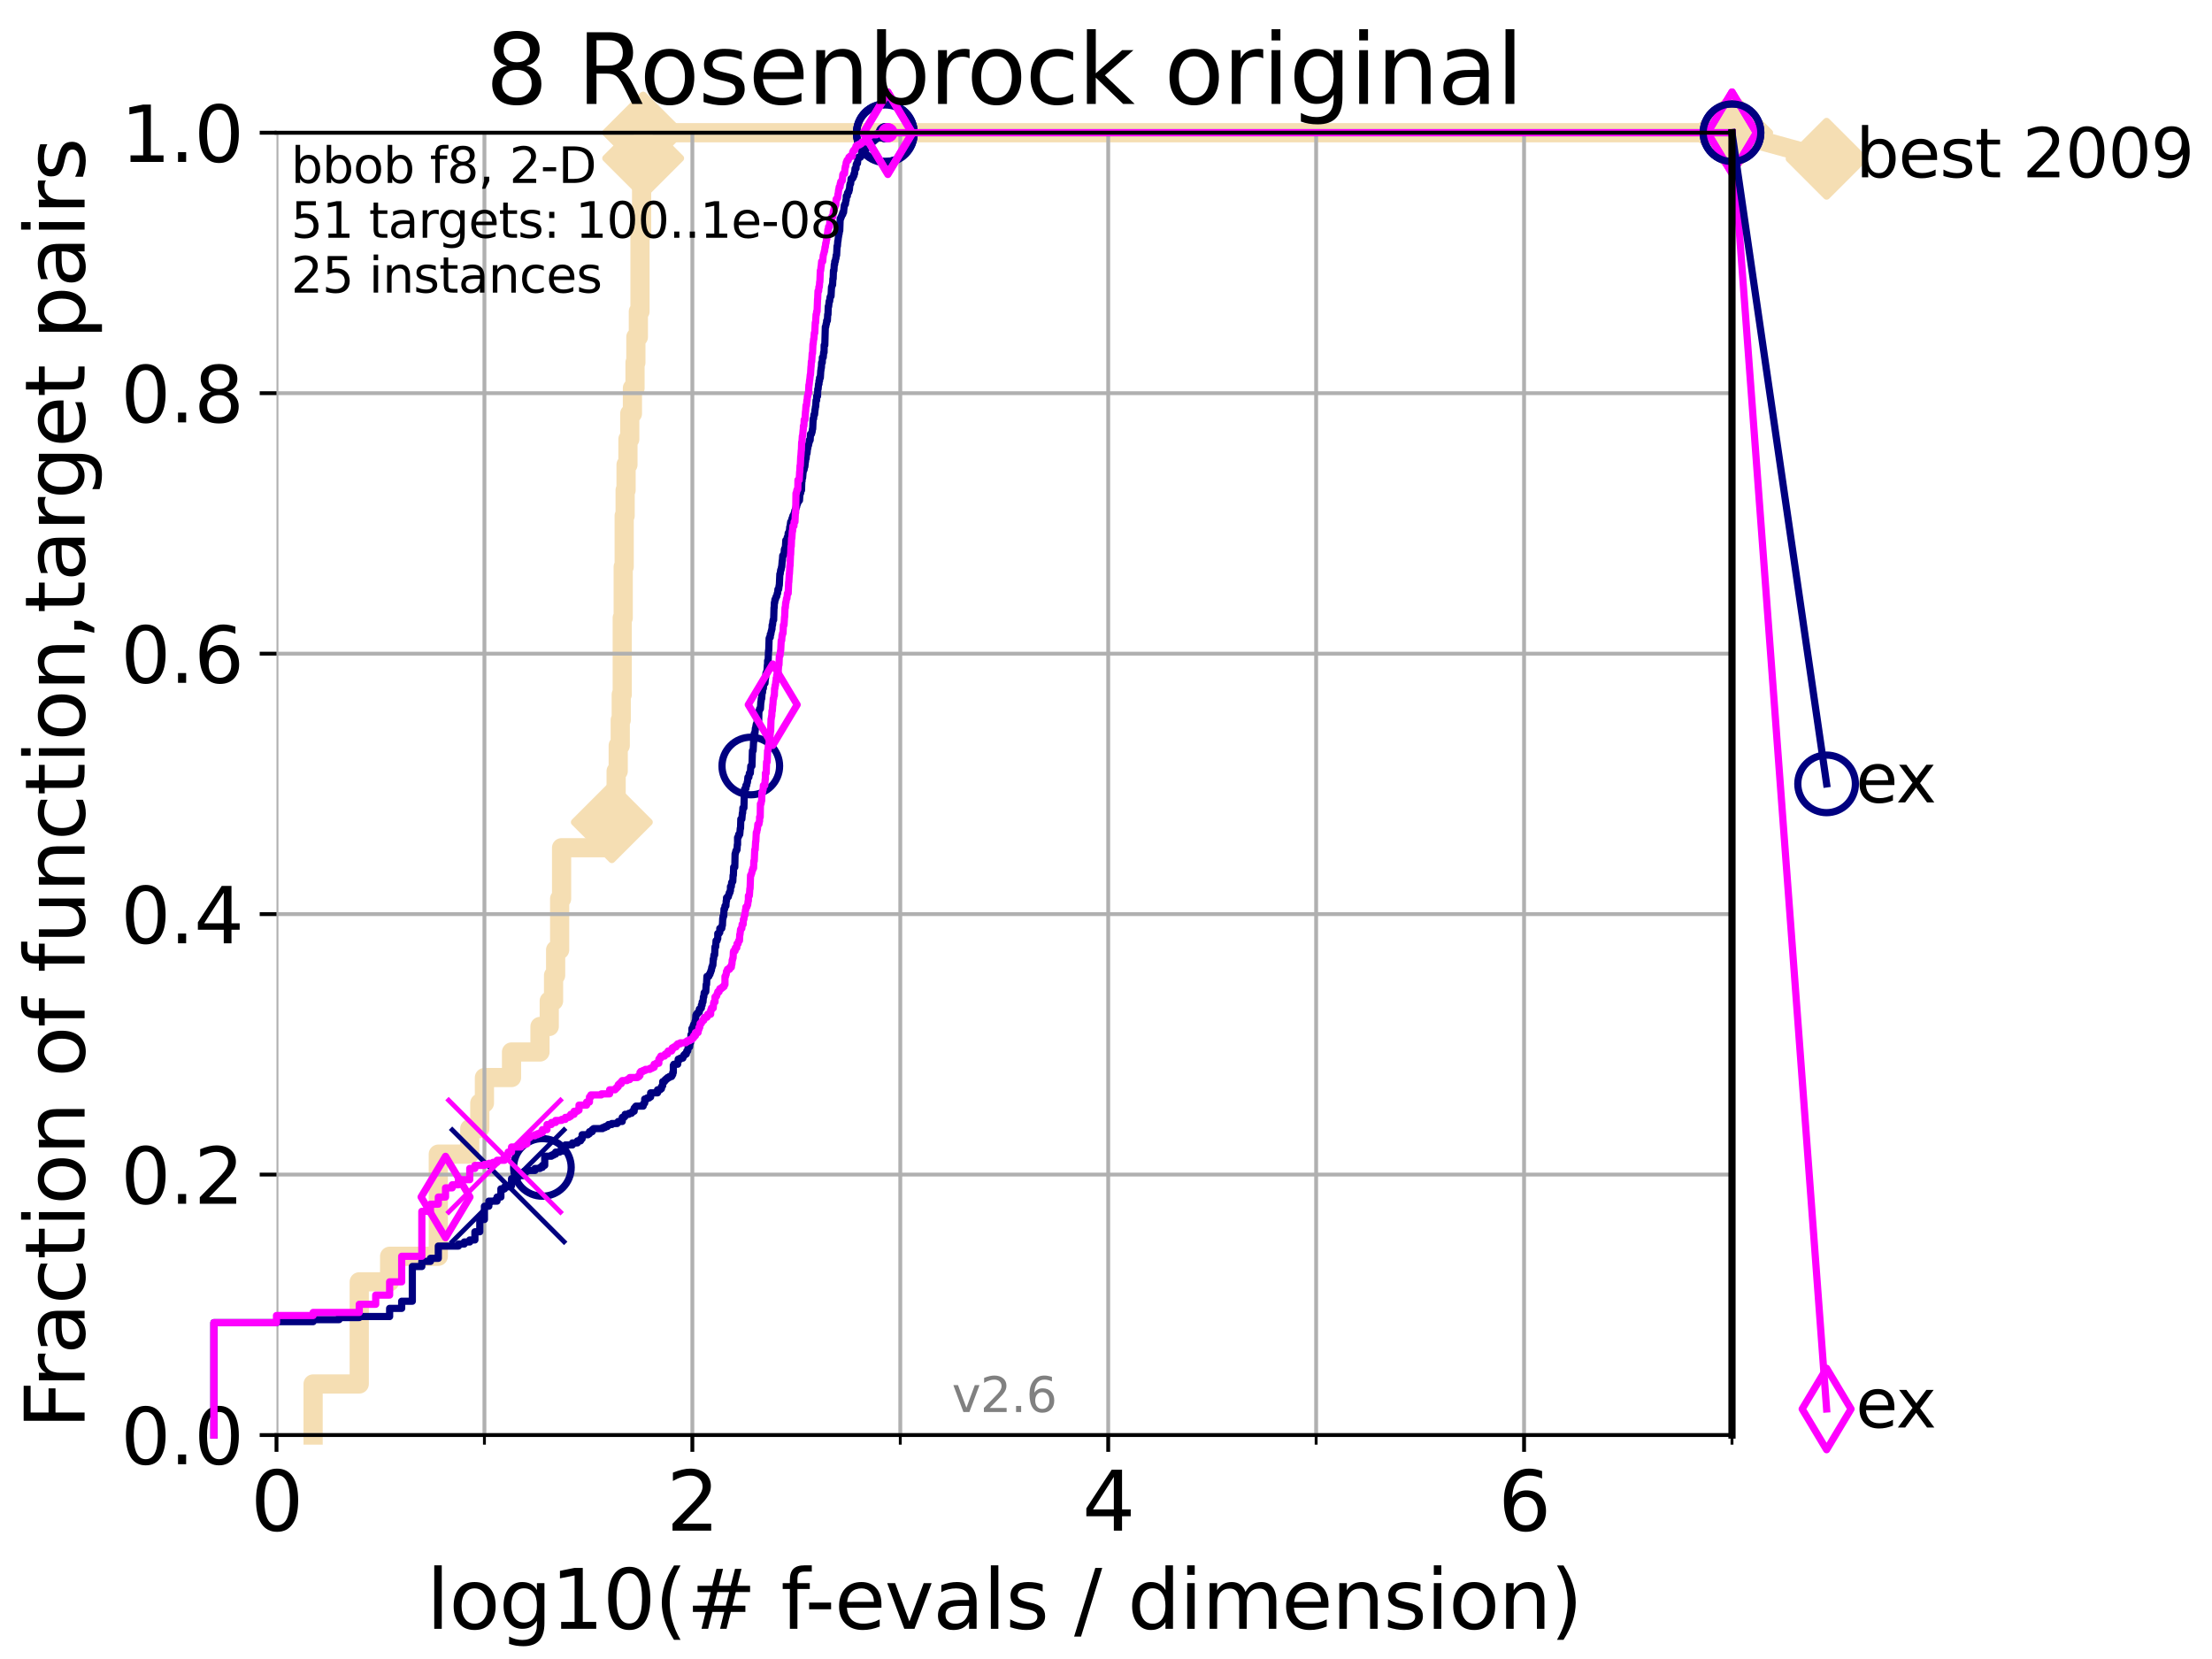 <?xml version="1.0" encoding="utf-8" standalone="no"?>
<!DOCTYPE svg PUBLIC "-//W3C//DTD SVG 1.1//EN"
  "http://www.w3.org/Graphics/SVG/1.1/DTD/svg11.dtd">
<svg xmlns:xlink="http://www.w3.org/1999/xlink" width="460.8pt" height="345.6pt" viewBox="0 0 460.8 345.6" xmlns="http://www.w3.org/2000/svg" version="1.1">
 <defs>
  <style type="text/css">*{stroke-linejoin: round; stroke-linecap: butt}</style>
 </defs>
 <g id="figure_1">
  <g id="patch_1">
   <path d="M 0 345.6 
L 460.8 345.6 
L 460.8 0 
L 0 0 
z
" style="fill: #ffffff"/>
  </g>
  <g id="axes_1">
   <g id="patch_2">
    <path d="M 57.6 298.944 
L 360.806 298.944 
L 360.806 27.648 
L 57.6 27.648 
z
" style="fill: #ffffff"/>
   </g>
   <g id="line2d_1">
    <path d="M 65.227 298.944 
L 65.227 288.305 
L 74.837 288.305 
L 74.837 267.027 
L 81.166 267.027 
L 81.166 261.707 
L 91.306 261.707 
L 91.306 240.429 
L 97.858 240.429 
L 97.858 235.11 
L 99.95 235.11 
L 99.95 229.79 
L 100.915 229.79 
L 100.915 224.471 
L 106.561 224.471 
L 106.561 219.151 
L 112.488 219.151 
L 112.488 213.832 
L 114.419 213.832 
L 114.419 208.512 
L 115.315 208.512 
L 115.315 203.192 
L 115.747 203.192 
L 115.747 197.873 
L 116.584 197.873 
L 116.584 187.234 
L 116.988 187.234 
L 116.988 176.595 
L 127.458 176.595 
L 127.458 171.275 
L 128.134 171.275 
L 128.134 165.956 
L 128.354 165.956 
L 128.354 160.636 
L 128.786 160.636 
L 128.786 155.317 
L 129.209 155.317 
L 129.209 149.997 
L 129.417 149.997 
L 129.417 144.678 
L 129.623 144.678 
L 129.623 128.719 
L 129.826 128.719 
L 129.826 118.08 
L 130.027 118.08 
L 130.027 107.441 
L 130.226 107.441 
L 130.226 102.121 
L 130.423 102.121 
L 130.423 96.802 
L 130.811 96.802 
L 130.811 91.482 
L 131.191 91.482 
L 131.191 86.163 
L 131.747 86.163 
L 131.747 80.843 
L 132.287 80.843 
L 132.287 75.524 
L 132.464 75.524 
L 132.464 70.204 
L 132.984 70.204 
L 132.984 64.885 
L 133.323 64.885 
L 133.323 48.926 
L 133.656 48.926 
L 133.656 32.968 
L 133.983 32.968 
L 133.983 27.648 
L 360.806 27.648 
" style="fill: none; stroke: #f5deb3; stroke-width: 4; stroke-linecap: square"/>
   </g>
   <g id="line2d_2">
    <defs>
     <path id="m421ef3e5df" d="M -0 7.778 
L 7.778 0 
L 0 -7.778 
L -7.778 -0 
z
" style="stroke: #f5deb3; stroke-width: 1.5; stroke-linejoin: miter"/>
    </defs>
    <g>
     <use xlink:href="#m421ef3e5df" x="127.458" y="171.275" style="fill: #f5deb3; stroke: #f5deb3; stroke-width: 1.5; stroke-linejoin: miter"/>
     <use xlink:href="#m421ef3e5df" x="133.983" y="32.968" style="fill: #f5deb3; stroke: #f5deb3; stroke-width: 1.5; stroke-linejoin: miter"/>
     <use xlink:href="#m421ef3e5df" x="133.983" y="27.648" style="fill: #f5deb3; stroke: #f5deb3; stroke-width: 1.5; stroke-linejoin: miter"/>
     <use xlink:href="#m421ef3e5df" x="133.983" y="27.648" style="fill: #f5deb3; stroke: #f5deb3; stroke-width: 1.5; stroke-linejoin: miter"/>
     <use xlink:href="#m421ef3e5df" x="360.806" y="27.648" style="fill: #f5deb3; stroke: #f5deb3; stroke-width: 1.5; stroke-linejoin: miter"/>
    </g>
   </g>
   <g id="line2d_3">
    <path style="fill: none; stroke: #f5deb3; stroke-width: 4; stroke-linecap: square"/>
    <g/>
   </g>
   <g id="line2d_4">
    <path d="M 360.806 27.648 
L 380.515 33.074 
" style="fill: none; stroke: #f5deb3; stroke-width: 4; stroke-linecap: square"/>
    <g>
     <use xlink:href="#m421ef3e5df" x="360.806" y="27.648" style="fill: #f5deb3; stroke: #f5deb3; stroke-width: 1.5; stroke-linejoin: miter"/>
     <use xlink:href="#m421ef3e5df" x="380.515" y="33.074" style="fill: #f5deb3; stroke: #f5deb3; stroke-width: 1.5; stroke-linejoin: miter"/>
    </g>
   </g>
   <g id="matplotlib.axis_1">
    <g id="xtick_1">
     <g id="line2d_5">
      <path d="M 57.6 298.944 
L 57.6 27.648 
" clip-path="url(#p22a6f94b12)" style="fill: none; stroke: #b0b0b0; stroke-width: 0.8; stroke-linecap: square"/>
     </g>
     <g id="line2d_6">
      <defs>
       <path id="mfa33bee2e4" d="M 0 0 
L 0 3.5 
" style="stroke: #000000; stroke-width: 0.8"/>
      </defs>
      <g>
       <use xlink:href="#mfa33bee2e4" x="57.6" y="298.944" style="stroke: #000000; stroke-width: 0.8"/>
      </g>
     </g>
     <g id="text_1">
      <!-- 0 -->
      <g transform="translate(52.192 318.861)scale(0.17 -0.17)">
       <defs>
        <path id="DejaVuSans-30" d="M 2034 4250 
Q 1547 4250 1301 3770 
Q 1056 3291 1056 2328 
Q 1056 1369 1301 889 
Q 1547 409 2034 409 
Q 2525 409 2770 889 
Q 3016 1369 3016 2328 
Q 3016 3291 2770 3770 
Q 2525 4250 2034 4250 
z
M 2034 4750 
Q 2819 4750 3233 4129 
Q 3647 3509 3647 2328 
Q 3647 1150 3233 529 
Q 2819 -91 2034 -91 
Q 1250 -91 836 529 
Q 422 1150 422 2328 
Q 422 3509 836 4129 
Q 1250 4750 2034 4750 
z
" transform="scale(0.016)"/>
       </defs>
       <use xlink:href="#DejaVuSans-30"/>
      </g>
     </g>
    </g>
    <g id="xtick_2">
     <g id="line2d_7">
      <path d="M 144.23 298.944 
L 144.23 27.648 
" clip-path="url(#p22a6f94b12)" style="fill: none; stroke: #b0b0b0; stroke-width: 0.8; stroke-linecap: square"/>
     </g>
     <g id="line2d_8">
      <g>
       <use xlink:href="#mfa33bee2e4" x="144.23" y="298.944" style="stroke: #000000; stroke-width: 0.8"/>
      </g>
     </g>
     <g id="text_2">
      <!-- 2 -->
      <g transform="translate(138.822 318.861)scale(0.17 -0.17)">
       <defs>
        <path id="DejaVuSans-32" d="M 1228 531 
L 3431 531 
L 3431 0 
L 469 0 
L 469 531 
Q 828 903 1448 1529 
Q 2069 2156 2228 2338 
Q 2531 2678 2651 2914 
Q 2772 3150 2772 3378 
Q 2772 3750 2511 3984 
Q 2250 4219 1831 4219 
Q 1534 4219 1204 4116 
Q 875 4013 500 3803 
L 500 4441 
Q 881 4594 1212 4672 
Q 1544 4750 1819 4750 
Q 2544 4750 2975 4387 
Q 3406 4025 3406 3419 
Q 3406 3131 3298 2873 
Q 3191 2616 2906 2266 
Q 2828 2175 2409 1742 
Q 1991 1309 1228 531 
z
" transform="scale(0.016)"/>
       </defs>
       <use xlink:href="#DejaVuSans-32"/>
      </g>
     </g>
    </g>
    <g id="xtick_3">
     <g id="line2d_9">
      <path d="M 230.861 298.944 
L 230.861 27.648 
" clip-path="url(#p22a6f94b12)" style="fill: none; stroke: #b0b0b0; stroke-width: 0.8; stroke-linecap: square"/>
     </g>
     <g id="line2d_10">
      <g>
       <use xlink:href="#mfa33bee2e4" x="230.861" y="298.944" style="stroke: #000000; stroke-width: 0.8"/>
      </g>
     </g>
     <g id="text_3">
      <!-- 4 -->
      <g transform="translate(225.453 318.861)scale(0.17 -0.17)">
       <defs>
        <path id="DejaVuSans-34" d="M 2419 4116 
L 825 1625 
L 2419 1625 
L 2419 4116 
z
M 2253 4666 
L 3047 4666 
L 3047 1625 
L 3713 1625 
L 3713 1100 
L 3047 1100 
L 3047 0 
L 2419 0 
L 2419 1100 
L 313 1100 
L 313 1709 
L 2253 4666 
z
" transform="scale(0.016)"/>
       </defs>
       <use xlink:href="#DejaVuSans-34"/>
      </g>
     </g>
    </g>
    <g id="xtick_4">
     <g id="line2d_11">
      <path d="M 317.491 298.944 
L 317.491 27.648 
" clip-path="url(#p22a6f94b12)" style="fill: none; stroke: #b0b0b0; stroke-width: 0.8; stroke-linecap: square"/>
     </g>
     <g id="line2d_12">
      <g>
       <use xlink:href="#mfa33bee2e4" x="317.491" y="298.944" style="stroke: #000000; stroke-width: 0.8"/>
      </g>
     </g>
     <g id="text_4">
      <!-- 6 -->
      <g transform="translate(312.083 318.861)scale(0.17 -0.17)">
       <defs>
        <path id="DejaVuSans-36" d="M 2113 2584 
Q 1688 2584 1439 2293 
Q 1191 2003 1191 1497 
Q 1191 994 1439 701 
Q 1688 409 2113 409 
Q 2538 409 2786 701 
Q 3034 994 3034 1497 
Q 3034 2003 2786 2293 
Q 2538 2584 2113 2584 
z
M 3366 4563 
L 3366 3988 
Q 3128 4100 2886 4159 
Q 2644 4219 2406 4219 
Q 1781 4219 1451 3797 
Q 1122 3375 1075 2522 
Q 1259 2794 1537 2939 
Q 1816 3084 2150 3084 
Q 2853 3084 3261 2657 
Q 3669 2231 3669 1497 
Q 3669 778 3244 343 
Q 2819 -91 2113 -91 
Q 1303 -91 875 529 
Q 447 1150 447 2328 
Q 447 3434 972 4092 
Q 1497 4750 2381 4750 
Q 2619 4750 2861 4703 
Q 3103 4656 3366 4563 
z
" transform="scale(0.016)"/>
       </defs>
       <use xlink:href="#DejaVuSans-36"/>
      </g>
     </g>
    </g>
    <g id="xtick_5">
     <g id="line2d_13">
      <path d="M 100.915 298.944 
L 100.915 27.648 
" clip-path="url(#p22a6f94b12)" style="fill: none; stroke: #b0b0b0; stroke-width: 0.8; stroke-linecap: square"/>
     </g>
     <g id="line2d_14">
      <defs>
       <path id="mc02b6581a0" d="M 0 0 
L 0 2 
" style="stroke: #000000; stroke-width: 0.6"/>
      </defs>
      <g>
       <use xlink:href="#mc02b6581a0" x="100.915" y="298.944" style="stroke: #000000; stroke-width: 0.6"/>
      </g>
     </g>
    </g>
    <g id="xtick_6">
     <g id="line2d_15">
      <path d="M 187.546 298.944 
L 187.546 27.648 
" clip-path="url(#p22a6f94b12)" style="fill: none; stroke: #b0b0b0; stroke-width: 0.8; stroke-linecap: square"/>
     </g>
     <g id="line2d_16">
      <g>
       <use xlink:href="#mc02b6581a0" x="187.546" y="298.944" style="stroke: #000000; stroke-width: 0.6"/>
      </g>
     </g>
    </g>
    <g id="xtick_7">
     <g id="line2d_17">
      <path d="M 274.176 298.944 
L 274.176 27.648 
" clip-path="url(#p22a6f94b12)" style="fill: none; stroke: #b0b0b0; stroke-width: 0.8; stroke-linecap: square"/>
     </g>
     <g id="line2d_18">
      <g>
       <use xlink:href="#mc02b6581a0" x="274.176" y="298.944" style="stroke: #000000; stroke-width: 0.6"/>
      </g>
     </g>
    </g>
    <g id="xtick_8">
     <g id="line2d_19">
      <path d="M 360.806 298.944 
L 360.806 27.648 
" clip-path="url(#p22a6f94b12)" style="fill: none; stroke: #b0b0b0; stroke-width: 0.8; stroke-linecap: square"/>
     </g>
     <g id="line2d_20">
      <g>
       <use xlink:href="#mc02b6581a0" x="360.806" y="298.944" style="stroke: #000000; stroke-width: 0.6"/>
      </g>
     </g>
    </g>
    <g id="text_5">
     <!-- log10(# f-evals / dimension) -->
     <g transform="translate(88.823 339.314)scale(0.17 -0.17)">
      <defs>
       <path id="DejaVuSans-6c" d="M 603 4863 
L 1178 4863 
L 1178 0 
L 603 0 
L 603 4863 
z
" transform="scale(0.016)"/>
       <path id="DejaVuSans-6f" d="M 1959 3097 
Q 1497 3097 1228 2736 
Q 959 2375 959 1747 
Q 959 1119 1226 758 
Q 1494 397 1959 397 
Q 2419 397 2687 759 
Q 2956 1122 2956 1747 
Q 2956 2369 2687 2733 
Q 2419 3097 1959 3097 
z
M 1959 3584 
Q 2709 3584 3137 3096 
Q 3566 2609 3566 1747 
Q 3566 888 3137 398 
Q 2709 -91 1959 -91 
Q 1206 -91 779 398 
Q 353 888 353 1747 
Q 353 2609 779 3096 
Q 1206 3584 1959 3584 
z
" transform="scale(0.016)"/>
       <path id="DejaVuSans-67" d="M 2906 1791 
Q 2906 2416 2648 2759 
Q 2391 3103 1925 3103 
Q 1463 3103 1205 2759 
Q 947 2416 947 1791 
Q 947 1169 1205 825 
Q 1463 481 1925 481 
Q 2391 481 2648 825 
Q 2906 1169 2906 1791 
z
M 3481 434 
Q 3481 -459 3084 -895 
Q 2688 -1331 1869 -1331 
Q 1566 -1331 1297 -1286 
Q 1028 -1241 775 -1147 
L 775 -588 
Q 1028 -725 1275 -790 
Q 1522 -856 1778 -856 
Q 2344 -856 2625 -561 
Q 2906 -266 2906 331 
L 2906 616 
Q 2728 306 2450 153 
Q 2172 0 1784 0 
Q 1141 0 747 490 
Q 353 981 353 1791 
Q 353 2603 747 3093 
Q 1141 3584 1784 3584 
Q 2172 3584 2450 3431 
Q 2728 3278 2906 2969 
L 2906 3500 
L 3481 3500 
L 3481 434 
z
" transform="scale(0.016)"/>
       <path id="DejaVuSans-31" d="M 794 531 
L 1825 531 
L 1825 4091 
L 703 3866 
L 703 4441 
L 1819 4666 
L 2450 4666 
L 2450 531 
L 3481 531 
L 3481 0 
L 794 0 
L 794 531 
z
" transform="scale(0.016)"/>
       <path id="DejaVuSans-28" d="M 1984 4856 
Q 1566 4138 1362 3434 
Q 1159 2731 1159 2009 
Q 1159 1288 1364 580 
Q 1569 -128 1984 -844 
L 1484 -844 
Q 1016 -109 783 600 
Q 550 1309 550 2009 
Q 550 2706 781 3412 
Q 1013 4119 1484 4856 
L 1984 4856 
z
" transform="scale(0.016)"/>
       <path id="DejaVuSans-23" d="M 3272 2816 
L 2363 2816 
L 2100 1772 
L 3016 1772 
L 3272 2816 
z
M 2803 4594 
L 2478 3297 
L 3391 3297 
L 3719 4594 
L 4219 4594 
L 3897 3297 
L 4872 3297 
L 4872 2816 
L 3775 2816 
L 3519 1772 
L 4513 1772 
L 4513 1294 
L 3397 1294 
L 3072 0 
L 2572 0 
L 2894 1294 
L 1978 1294 
L 1656 0 
L 1153 0 
L 1478 1294 
L 494 1294 
L 494 1772 
L 1594 1772 
L 1856 2816 
L 850 2816 
L 850 3297 
L 1978 3297 
L 2297 4594 
L 2803 4594 
z
" transform="scale(0.016)"/>
       <path id="DejaVuSans-20" transform="scale(0.016)"/>
       <path id="DejaVuSans-66" d="M 2375 4863 
L 2375 4384 
L 1825 4384 
Q 1516 4384 1395 4259 
Q 1275 4134 1275 3809 
L 1275 3500 
L 2222 3500 
L 2222 3053 
L 1275 3053 
L 1275 0 
L 697 0 
L 697 3053 
L 147 3053 
L 147 3500 
L 697 3500 
L 697 3744 
Q 697 4328 969 4595 
Q 1241 4863 1831 4863 
L 2375 4863 
z
" transform="scale(0.016)"/>
       <path id="DejaVuSans-2d" d="M 313 2009 
L 1997 2009 
L 1997 1497 
L 313 1497 
L 313 2009 
z
" transform="scale(0.016)"/>
       <path id="DejaVuSans-65" d="M 3597 1894 
L 3597 1613 
L 953 1613 
Q 991 1019 1311 708 
Q 1631 397 2203 397 
Q 2534 397 2845 478 
Q 3156 559 3463 722 
L 3463 178 
Q 3153 47 2828 -22 
Q 2503 -91 2169 -91 
Q 1331 -91 842 396 
Q 353 884 353 1716 
Q 353 2575 817 3079 
Q 1281 3584 2069 3584 
Q 2775 3584 3186 3129 
Q 3597 2675 3597 1894 
z
M 3022 2063 
Q 3016 2534 2758 2815 
Q 2500 3097 2075 3097 
Q 1594 3097 1305 2825 
Q 1016 2553 972 2059 
L 3022 2063 
z
" transform="scale(0.016)"/>
       <path id="DejaVuSans-76" d="M 191 3500 
L 800 3500 
L 1894 563 
L 2988 3500 
L 3597 3500 
L 2284 0 
L 1503 0 
L 191 3500 
z
" transform="scale(0.016)"/>
       <path id="DejaVuSans-61" d="M 2194 1759 
Q 1497 1759 1228 1600 
Q 959 1441 959 1056 
Q 959 750 1161 570 
Q 1363 391 1709 391 
Q 2188 391 2477 730 
Q 2766 1069 2766 1631 
L 2766 1759 
L 2194 1759 
z
M 3341 1997 
L 3341 0 
L 2766 0 
L 2766 531 
Q 2569 213 2275 61 
Q 1981 -91 1556 -91 
Q 1019 -91 701 211 
Q 384 513 384 1019 
Q 384 1609 779 1909 
Q 1175 2209 1959 2209 
L 2766 2209 
L 2766 2266 
Q 2766 2663 2505 2880 
Q 2244 3097 1772 3097 
Q 1472 3097 1187 3025 
Q 903 2953 641 2809 
L 641 3341 
Q 956 3463 1253 3523 
Q 1550 3584 1831 3584 
Q 2591 3584 2966 3190 
Q 3341 2797 3341 1997 
z
" transform="scale(0.016)"/>
       <path id="DejaVuSans-73" d="M 2834 3397 
L 2834 2853 
Q 2591 2978 2328 3040 
Q 2066 3103 1784 3103 
Q 1356 3103 1142 2972 
Q 928 2841 928 2578 
Q 928 2378 1081 2264 
Q 1234 2150 1697 2047 
L 1894 2003 
Q 2506 1872 2764 1633 
Q 3022 1394 3022 966 
Q 3022 478 2636 193 
Q 2250 -91 1575 -91 
Q 1294 -91 989 -36 
Q 684 19 347 128 
L 347 722 
Q 666 556 975 473 
Q 1284 391 1588 391 
Q 1994 391 2212 530 
Q 2431 669 2431 922 
Q 2431 1156 2273 1281 
Q 2116 1406 1581 1522 
L 1381 1569 
Q 847 1681 609 1914 
Q 372 2147 372 2553 
Q 372 3047 722 3315 
Q 1072 3584 1716 3584 
Q 2034 3584 2315 3537 
Q 2597 3491 2834 3397 
z
" transform="scale(0.016)"/>
       <path id="DejaVuSans-2f" d="M 1625 4666 
L 2156 4666 
L 531 -594 
L 0 -594 
L 1625 4666 
z
" transform="scale(0.016)"/>
       <path id="DejaVuSans-64" d="M 2906 2969 
L 2906 4863 
L 3481 4863 
L 3481 0 
L 2906 0 
L 2906 525 
Q 2725 213 2448 61 
Q 2172 -91 1784 -91 
Q 1150 -91 751 415 
Q 353 922 353 1747 
Q 353 2572 751 3078 
Q 1150 3584 1784 3584 
Q 2172 3584 2448 3432 
Q 2725 3281 2906 2969 
z
M 947 1747 
Q 947 1113 1208 752 
Q 1469 391 1925 391 
Q 2381 391 2643 752 
Q 2906 1113 2906 1747 
Q 2906 2381 2643 2742 
Q 2381 3103 1925 3103 
Q 1469 3103 1208 2742 
Q 947 2381 947 1747 
z
" transform="scale(0.016)"/>
       <path id="DejaVuSans-69" d="M 603 3500 
L 1178 3500 
L 1178 0 
L 603 0 
L 603 3500 
z
M 603 4863 
L 1178 4863 
L 1178 4134 
L 603 4134 
L 603 4863 
z
" transform="scale(0.016)"/>
       <path id="DejaVuSans-6d" d="M 3328 2828 
Q 3544 3216 3844 3400 
Q 4144 3584 4550 3584 
Q 5097 3584 5394 3201 
Q 5691 2819 5691 2113 
L 5691 0 
L 5113 0 
L 5113 2094 
Q 5113 2597 4934 2840 
Q 4756 3084 4391 3084 
Q 3944 3084 3684 2787 
Q 3425 2491 3425 1978 
L 3425 0 
L 2847 0 
L 2847 2094 
Q 2847 2600 2669 2842 
Q 2491 3084 2119 3084 
Q 1678 3084 1418 2786 
Q 1159 2488 1159 1978 
L 1159 0 
L 581 0 
L 581 3500 
L 1159 3500 
L 1159 2956 
Q 1356 3278 1631 3431 
Q 1906 3584 2284 3584 
Q 2666 3584 2933 3390 
Q 3200 3197 3328 2828 
z
" transform="scale(0.016)"/>
       <path id="DejaVuSans-6e" d="M 3513 2113 
L 3513 0 
L 2938 0 
L 2938 2094 
Q 2938 2591 2744 2837 
Q 2550 3084 2163 3084 
Q 1697 3084 1428 2787 
Q 1159 2491 1159 1978 
L 1159 0 
L 581 0 
L 581 3500 
L 1159 3500 
L 1159 2956 
Q 1366 3272 1645 3428 
Q 1925 3584 2291 3584 
Q 2894 3584 3203 3211 
Q 3513 2838 3513 2113 
z
" transform="scale(0.016)"/>
       <path id="DejaVuSans-29" d="M 513 4856 
L 1013 4856 
Q 1481 4119 1714 3412 
Q 1947 2706 1947 2009 
Q 1947 1309 1714 600 
Q 1481 -109 1013 -844 
L 513 -844 
Q 928 -128 1133 580 
Q 1338 1288 1338 2009 
Q 1338 2731 1133 3434 
Q 928 4138 513 4856 
z
" transform="scale(0.016)"/>
      </defs>
      <use xlink:href="#DejaVuSans-6c"/>
      <use xlink:href="#DejaVuSans-6f" x="27.783"/>
      <use xlink:href="#DejaVuSans-67" x="88.965"/>
      <use xlink:href="#DejaVuSans-31" x="152.441"/>
      <use xlink:href="#DejaVuSans-30" x="216.064"/>
      <use xlink:href="#DejaVuSans-28" x="279.688"/>
      <use xlink:href="#DejaVuSans-23" x="318.701"/>
      <use xlink:href="#DejaVuSans-20" x="402.49"/>
      <use xlink:href="#DejaVuSans-66" x="434.277"/>
      <use xlink:href="#DejaVuSans-2d" x="463.982"/>
      <use xlink:href="#DejaVuSans-65" x="500.066"/>
      <use xlink:href="#DejaVuSans-76" x="561.59"/>
      <use xlink:href="#DejaVuSans-61" x="620.77"/>
      <use xlink:href="#DejaVuSans-6c" x="682.049"/>
      <use xlink:href="#DejaVuSans-73" x="709.832"/>
      <use xlink:href="#DejaVuSans-20" x="761.932"/>
      <use xlink:href="#DejaVuSans-2f" x="793.719"/>
      <use xlink:href="#DejaVuSans-20" x="827.41"/>
      <use xlink:href="#DejaVuSans-64" x="859.197"/>
      <use xlink:href="#DejaVuSans-69" x="922.674"/>
      <use xlink:href="#DejaVuSans-6d" x="950.457"/>
      <use xlink:href="#DejaVuSans-65" x="1047.869"/>
      <use xlink:href="#DejaVuSans-6e" x="1109.393"/>
      <use xlink:href="#DejaVuSans-73" x="1172.771"/>
      <use xlink:href="#DejaVuSans-69" x="1224.871"/>
      <use xlink:href="#DejaVuSans-6f" x="1252.654"/>
      <use xlink:href="#DejaVuSans-6e" x="1313.836"/>
      <use xlink:href="#DejaVuSans-29" x="1377.215"/>
     </g>
    </g>
   </g>
   <g id="matplotlib.axis_2">
    <g id="ytick_1">
     <g id="line2d_21">
      <path d="M 57.6 298.944 
L 360.806 298.944 
" clip-path="url(#p22a6f94b12)" style="fill: none; stroke: #b0b0b0; stroke-width: 0.8; stroke-linecap: square"/>
     </g>
     <g id="line2d_22">
      <defs>
       <path id="mf196205d57" d="M 0 0 
L -3.5 0 
" style="stroke: #000000; stroke-width: 0.8"/>
      </defs>
      <g>
       <use xlink:href="#mf196205d57" x="57.6" y="298.944" style="stroke: #000000; stroke-width: 0.8"/>
      </g>
     </g>
     <g id="text_6">
      <!-- 0.0 -->
      <g transform="translate(25.155 305.023)scale(0.16 -0.16)">
       <defs>
        <path id="DejaVuSans-2e" d="M 684 794 
L 1344 794 
L 1344 0 
L 684 0 
L 684 794 
z
" transform="scale(0.016)"/>
       </defs>
       <use xlink:href="#DejaVuSans-30"/>
       <use xlink:href="#DejaVuSans-2e" x="63.623"/>
       <use xlink:href="#DejaVuSans-30" x="95.41"/>
      </g>
     </g>
    </g>
    <g id="ytick_2">
     <g id="line2d_23">
      <path d="M 57.6 244.685 
L 360.806 244.685 
" clip-path="url(#p22a6f94b12)" style="fill: none; stroke: #b0b0b0; stroke-width: 0.8; stroke-linecap: square"/>
     </g>
     <g id="line2d_24">
      <g>
       <use xlink:href="#mf196205d57" x="57.6" y="244.685" style="stroke: #000000; stroke-width: 0.8"/>
      </g>
     </g>
     <g id="text_7">
      <!-- 0.2 -->
      <g transform="translate(25.155 250.764)scale(0.16 -0.16)">
       <use xlink:href="#DejaVuSans-30"/>
       <use xlink:href="#DejaVuSans-2e" x="63.623"/>
       <use xlink:href="#DejaVuSans-32" x="95.41"/>
      </g>
     </g>
    </g>
    <g id="ytick_3">
     <g id="line2d_25">
      <path d="M 57.6 190.426 
L 360.806 190.426 
" clip-path="url(#p22a6f94b12)" style="fill: none; stroke: #b0b0b0; stroke-width: 0.8; stroke-linecap: square"/>
     </g>
     <g id="line2d_26">
      <g>
       <use xlink:href="#mf196205d57" x="57.6" y="190.426" style="stroke: #000000; stroke-width: 0.8"/>
      </g>
     </g>
     <g id="text_8">
      <!-- 0.4 -->
      <g transform="translate(25.155 196.504)scale(0.16 -0.16)">
       <use xlink:href="#DejaVuSans-30"/>
       <use xlink:href="#DejaVuSans-2e" x="63.623"/>
       <use xlink:href="#DejaVuSans-34" x="95.41"/>
      </g>
     </g>
    </g>
    <g id="ytick_4">
     <g id="line2d_27">
      <path d="M 57.6 136.166 
L 360.806 136.166 
" clip-path="url(#p22a6f94b12)" style="fill: none; stroke: #b0b0b0; stroke-width: 0.8; stroke-linecap: square"/>
     </g>
     <g id="line2d_28">
      <g>
       <use xlink:href="#mf196205d57" x="57.6" y="136.166" style="stroke: #000000; stroke-width: 0.8"/>
      </g>
     </g>
     <g id="text_9">
      <!-- 0.6 -->
      <g transform="translate(25.155 142.245)scale(0.16 -0.16)">
       <use xlink:href="#DejaVuSans-30"/>
       <use xlink:href="#DejaVuSans-2e" x="63.623"/>
       <use xlink:href="#DejaVuSans-36" x="95.41"/>
      </g>
     </g>
    </g>
    <g id="ytick_5">
     <g id="line2d_29">
      <path d="M 57.6 81.907 
L 360.806 81.907 
" clip-path="url(#p22a6f94b12)" style="fill: none; stroke: #b0b0b0; stroke-width: 0.8; stroke-linecap: square"/>
     </g>
     <g id="line2d_30">
      <g>
       <use xlink:href="#mf196205d57" x="57.6" y="81.907" style="stroke: #000000; stroke-width: 0.8"/>
      </g>
     </g>
     <g id="text_10">
      <!-- 0.8 -->
      <g transform="translate(25.155 87.986)scale(0.16 -0.16)">
       <defs>
        <path id="DejaVuSans-38" d="M 2034 2216 
Q 1584 2216 1326 1975 
Q 1069 1734 1069 1313 
Q 1069 891 1326 650 
Q 1584 409 2034 409 
Q 2484 409 2743 651 
Q 3003 894 3003 1313 
Q 3003 1734 2745 1975 
Q 2488 2216 2034 2216 
z
M 1403 2484 
Q 997 2584 770 2862 
Q 544 3141 544 3541 
Q 544 4100 942 4425 
Q 1341 4750 2034 4750 
Q 2731 4750 3128 4425 
Q 3525 4100 3525 3541 
Q 3525 3141 3298 2862 
Q 3072 2584 2669 2484 
Q 3125 2378 3379 2068 
Q 3634 1759 3634 1313 
Q 3634 634 3220 271 
Q 2806 -91 2034 -91 
Q 1263 -91 848 271 
Q 434 634 434 1313 
Q 434 1759 690 2068 
Q 947 2378 1403 2484 
z
M 1172 3481 
Q 1172 3119 1398 2916 
Q 1625 2713 2034 2713 
Q 2441 2713 2670 2916 
Q 2900 3119 2900 3481 
Q 2900 3844 2670 4047 
Q 2441 4250 2034 4250 
Q 1625 4250 1398 4047 
Q 1172 3844 1172 3481 
z
" transform="scale(0.016)"/>
       </defs>
       <use xlink:href="#DejaVuSans-30"/>
       <use xlink:href="#DejaVuSans-2e" x="63.623"/>
       <use xlink:href="#DejaVuSans-38" x="95.41"/>
      </g>
     </g>
    </g>
    <g id="ytick_6">
     <g id="line2d_31">
      <path d="M 57.6 27.648 
L 360.806 27.648 
" clip-path="url(#p22a6f94b12)" style="fill: none; stroke: #b0b0b0; stroke-width: 0.8; stroke-linecap: square"/>
     </g>
     <g id="line2d_32">
      <g>
       <use xlink:href="#mf196205d57" x="57.6" y="27.648" style="stroke: #000000; stroke-width: 0.8"/>
      </g>
     </g>
     <g id="text_11">
      <!-- 1.0 -->
      <g transform="translate(25.155 33.727)scale(0.16 -0.16)">
       <use xlink:href="#DejaVuSans-31"/>
       <use xlink:href="#DejaVuSans-2e" x="63.623"/>
       <use xlink:href="#DejaVuSans-30" x="95.41"/>
      </g>
     </g>
    </g>
    <g id="text_12">
     <!-- Fraction of function,target pairs -->
     <g transform="translate(17.62 297.681)rotate(-90)scale(0.17 -0.17)">
      <defs>
       <path id="DejaVuSans-46" d="M 628 4666 
L 3309 4666 
L 3309 4134 
L 1259 4134 
L 1259 2759 
L 3109 2759 
L 3109 2228 
L 1259 2228 
L 1259 0 
L 628 0 
L 628 4666 
z
" transform="scale(0.016)"/>
       <path id="DejaVuSans-72" d="M 2631 2963 
Q 2534 3019 2420 3045 
Q 2306 3072 2169 3072 
Q 1681 3072 1420 2755 
Q 1159 2438 1159 1844 
L 1159 0 
L 581 0 
L 581 3500 
L 1159 3500 
L 1159 2956 
Q 1341 3275 1631 3429 
Q 1922 3584 2338 3584 
Q 2397 3584 2469 3576 
Q 2541 3569 2628 3553 
L 2631 2963 
z
" transform="scale(0.016)"/>
       <path id="DejaVuSans-63" d="M 3122 3366 
L 3122 2828 
Q 2878 2963 2633 3030 
Q 2388 3097 2138 3097 
Q 1578 3097 1268 2742 
Q 959 2388 959 1747 
Q 959 1106 1268 751 
Q 1578 397 2138 397 
Q 2388 397 2633 464 
Q 2878 531 3122 666 
L 3122 134 
Q 2881 22 2623 -34 
Q 2366 -91 2075 -91 
Q 1284 -91 818 406 
Q 353 903 353 1747 
Q 353 2603 823 3093 
Q 1294 3584 2113 3584 
Q 2378 3584 2631 3529 
Q 2884 3475 3122 3366 
z
" transform="scale(0.016)"/>
       <path id="DejaVuSans-74" d="M 1172 4494 
L 1172 3500 
L 2356 3500 
L 2356 3053 
L 1172 3053 
L 1172 1153 
Q 1172 725 1289 603 
Q 1406 481 1766 481 
L 2356 481 
L 2356 0 
L 1766 0 
Q 1100 0 847 248 
Q 594 497 594 1153 
L 594 3053 
L 172 3053 
L 172 3500 
L 594 3500 
L 594 4494 
L 1172 4494 
z
" transform="scale(0.016)"/>
       <path id="DejaVuSans-75" d="M 544 1381 
L 544 3500 
L 1119 3500 
L 1119 1403 
Q 1119 906 1312 657 
Q 1506 409 1894 409 
Q 2359 409 2629 706 
Q 2900 1003 2900 1516 
L 2900 3500 
L 3475 3500 
L 3475 0 
L 2900 0 
L 2900 538 
Q 2691 219 2414 64 
Q 2138 -91 1772 -91 
Q 1169 -91 856 284 
Q 544 659 544 1381 
z
M 1991 3584 
L 1991 3584 
z
" transform="scale(0.016)"/>
       <path id="DejaVuSans-2c" d="M 750 794 
L 1409 794 
L 1409 256 
L 897 -744 
L 494 -744 
L 750 256 
L 750 794 
z
" transform="scale(0.016)"/>
       <path id="DejaVuSans-70" d="M 1159 525 
L 1159 -1331 
L 581 -1331 
L 581 3500 
L 1159 3500 
L 1159 2969 
Q 1341 3281 1617 3432 
Q 1894 3584 2278 3584 
Q 2916 3584 3314 3078 
Q 3713 2572 3713 1747 
Q 3713 922 3314 415 
Q 2916 -91 2278 -91 
Q 1894 -91 1617 61 
Q 1341 213 1159 525 
z
M 3116 1747 
Q 3116 2381 2855 2742 
Q 2594 3103 2138 3103 
Q 1681 3103 1420 2742 
Q 1159 2381 1159 1747 
Q 1159 1113 1420 752 
Q 1681 391 2138 391 
Q 2594 391 2855 752 
Q 3116 1113 3116 1747 
z
" transform="scale(0.016)"/>
      </defs>
      <use xlink:href="#DejaVuSans-46"/>
      <use xlink:href="#DejaVuSans-72" x="50.27"/>
      <use xlink:href="#DejaVuSans-61" x="91.383"/>
      <use xlink:href="#DejaVuSans-63" x="152.662"/>
      <use xlink:href="#DejaVuSans-74" x="207.643"/>
      <use xlink:href="#DejaVuSans-69" x="246.852"/>
      <use xlink:href="#DejaVuSans-6f" x="274.635"/>
      <use xlink:href="#DejaVuSans-6e" x="335.816"/>
      <use xlink:href="#DejaVuSans-20" x="399.195"/>
      <use xlink:href="#DejaVuSans-6f" x="430.982"/>
      <use xlink:href="#DejaVuSans-66" x="492.164"/>
      <use xlink:href="#DejaVuSans-20" x="527.369"/>
      <use xlink:href="#DejaVuSans-66" x="559.156"/>
      <use xlink:href="#DejaVuSans-75" x="594.361"/>
      <use xlink:href="#DejaVuSans-6e" x="657.74"/>
      <use xlink:href="#DejaVuSans-63" x="721.119"/>
      <use xlink:href="#DejaVuSans-74" x="776.1"/>
      <use xlink:href="#DejaVuSans-69" x="815.309"/>
      <use xlink:href="#DejaVuSans-6f" x="843.092"/>
      <use xlink:href="#DejaVuSans-6e" x="904.273"/>
      <use xlink:href="#DejaVuSans-2c" x="967.652"/>
      <use xlink:href="#DejaVuSans-74" x="999.439"/>
      <use xlink:href="#DejaVuSans-61" x="1038.648"/>
      <use xlink:href="#DejaVuSans-72" x="1099.928"/>
      <use xlink:href="#DejaVuSans-67" x="1139.291"/>
      <use xlink:href="#DejaVuSans-65" x="1202.768"/>
      <use xlink:href="#DejaVuSans-74" x="1264.291"/>
      <use xlink:href="#DejaVuSans-20" x="1303.5"/>
      <use xlink:href="#DejaVuSans-70" x="1335.287"/>
      <use xlink:href="#DejaVuSans-61" x="1398.764"/>
      <use xlink:href="#DejaVuSans-69" x="1460.043"/>
      <use xlink:href="#DejaVuSans-72" x="1487.826"/>
      <use xlink:href="#DejaVuSans-73" x="1528.939"/>
     </g>
    </g>
   </g>
   <g id="line2d_33">
    <defs>
     <path id="m54e8bcad47" d="M 0 1.5 
C 0.398 1.5 0.779 1.342 1.061 1.061 
C 1.342 0.779 1.5 0.398 1.5 0 
C 1.5 -0.398 1.342 -0.779 1.061 -1.061 
C 0.779 -1.342 0.398 -1.5 0 -1.5 
C -0.398 -1.5 -0.779 -1.342 -1.061 -1.061 
C -1.342 -0.779 -1.5 -0.398 -1.5 0 
C -1.5 0.398 -1.342 0.779 -1.061 1.061 
C -0.779 1.342 -0.398 1.5 0 1.5 
z
" style="stroke: #f5deb3"/>
    </defs>
    <g>
     <use xlink:href="#m54e8bcad47" x="133.983" y="27.648" style="fill: #f5deb3; stroke: #f5deb3"/>
     <use xlink:href="#m54e8bcad47" x="133.983" y="27.648" style="fill: #f5deb3; stroke: #f5deb3"/>
    </g>
   </g>
   <g id="line2d_34">
    <defs>
     <path id="m8bbb11cf23" d="M 0 1.5 
C 0.398 1.5 0.779 1.342 1.061 1.061 
C 1.342 0.779 1.5 0.398 1.5 0 
C 1.5 -0.398 1.342 -0.779 1.061 -1.061 
C 0.779 -1.342 0.398 -1.5 0 -1.5 
C -0.398 -1.5 -0.779 -1.342 -1.061 -1.061 
C -1.342 -0.779 -1.5 -0.398 -1.5 0 
C -1.5 0.398 -1.342 0.779 -1.061 1.061 
C -0.779 1.342 -0.398 1.5 0 1.5 
z
" style="stroke: #000080"/>
    </defs>
    <g>
     <use xlink:href="#m8bbb11cf23" x="184.433" y="27.648" style="fill: #000080; stroke: #000080"/>
     <use xlink:href="#m8bbb11cf23" x="184.433" y="27.648" style="fill: #000080; stroke: #000080"/>
    </g>
   </g>
   <g id="line2d_35">
    <path d="M 44.561 298.944 
L 44.561 275.538 
L 57.6 275.538 
L 57.6 275.325 
L 65.227 275.325 
L 65.227 274.9 
L 70.639 274.9 
L 70.639 274.474 
L 74.837 274.474 
L 74.837 274.261 
L 81.166 274.261 
L 81.166 272.559 
L 83.678 272.559 
L 83.678 271.07 
L 85.894 271.07 
L 85.894 263.835 
L 87.876 263.835 
L 87.876 262.771 
L 89.669 262.771 
L 89.669 262.133 
L 91.306 262.133 
L 91.306 259.579 
L 95.503 259.579 
L 95.503 259.154 
L 96.718 259.154 
L 96.718 258.728 
L 97.858 258.728 
L 97.858 258.303 
L 98.933 258.303 
L 98.933 256.601 
L 99.95 256.601 
L 99.95 254.047 
L 100.915 254.047 
L 100.915 251.281 
L 101.833 251.281 
L 101.833 250.217 
L 103.544 250.217 
L 103.544 249.366 
L 104.345 249.366 
L 104.345 247.664 
L 105.113 247.664 
L 105.113 247.238 
L 105.851 247.238 
L 105.851 247.025 
L 106.561 247.025 
L 106.561 245.536 
L 107.245 245.536 
L 107.245 245.323 
L 107.905 245.323 
L 107.905 244.898 
L 109.159 244.898 
L 109.159 244.046 
L 109.757 244.046 
L 109.757 243.834 
L 111.442 243.834 
L 111.442 243.408 
L 112.488 243.408 
L 112.488 243.195 
L 112.989 243.195 
L 112.989 242.77 
L 113.478 242.77 
L 113.478 240.855 
L 114.872 240.855 
L 114.872 240.642 
L 115.315 240.642 
L 115.315 240.429 
L 115.747 240.429 
L 115.747 240.004 
L 116.584 240.004 
L 116.584 239.791 
L 117.384 239.791 
L 117.384 238.727 
L 117.772 238.727 
L 117.772 238.514 
L 119.248 238.514 
L 119.248 238.089 
L 120.284 238.089 
L 120.284 237.663 
L 120.944 237.663 
L 120.944 237.237 
L 121.266 237.237 
L 121.266 236.386 
L 122.5 236.386 
L 122.5 236.174 
L 122.796 236.174 
L 122.796 235.748 
L 123.375 235.748 
L 123.375 235.322 
L 123.658 235.322 
L 123.658 235.11 
L 125.527 235.11 
L 125.527 234.897 
L 126.029 234.897 
L 126.029 234.684 
L 126.517 234.684 
L 126.517 234.471 
L 126.757 234.471 
L 126.757 234.259 
L 127.458 234.259 
L 127.458 234.046 
L 128.571 234.046 
L 128.571 233.833 
L 128.786 233.833 
L 128.786 233.62 
L 129.623 233.62 
L 129.623 232.769 
L 130.027 232.769 
L 130.027 232.556 
L 130.226 232.556 
L 130.226 232.131 
L 131.002 232.131 
L 131.002 231.918 
L 131.564 231.918 
L 131.564 231.705 
L 131.747 231.705 
L 131.747 231.492 
L 132.109 231.492 
L 132.109 230.854 
L 132.287 230.854 
L 132.287 230.641 
L 132.464 230.641 
L 132.464 230.428 
L 133.983 230.428 
L 133.983 230.003 
L 134.145 230.003 
L 134.145 229.79 
L 134.305 229.79 
L 134.305 228.939 
L 134.777 228.939 
L 134.777 228.726 
L 135.238 228.726 
L 135.238 228.513 
L 135.539 228.513 
L 135.539 227.662 
L 136.975 227.662 
L 136.975 227.024 
L 137.521 227.024 
L 137.521 226.811 
L 137.788 226.811 
L 137.788 226.386 
L 137.92 226.386 
L 137.92 226.173 
L 138.051 226.173 
L 138.051 225.322 
L 138.439 225.322 
L 138.439 225.109 
L 138.566 225.109 
L 138.566 224.896 
L 138.819 224.896 
L 138.819 224.683 
L 139.068 224.683 
L 139.068 224.471 
L 139.435 224.471 
L 139.435 224.258 
L 139.915 224.258 
L 139.915 224.045 
L 140.033 224.045 
L 140.033 223.832 
L 140.15 223.832 
L 140.15 223.407 
L 140.266 223.407 
L 140.266 221.917 
L 140.382 221.917 
L 140.382 221.704 
L 141.173 221.704 
L 141.283 220.641 
L 141.718 220.641 
L 141.718 220.428 
L 142.248 220.428 
L 142.353 220.002 
L 142.456 220.002 
L 142.456 219.789 
L 142.662 219.789 
L 142.662 219.577 
L 142.966 219.577 
L 143.066 218.938 
L 143.265 218.938 
L 143.364 218.087 
L 143.657 218.087 
L 143.754 217.236 
L 143.85 217.236 
L 143.946 215.534 
L 144.136 215.534 
L 144.136 214.257 
L 144.324 214.257 
L 144.418 213.619 
L 144.51 213.619 
L 144.51 213.406 
L 144.695 213.406 
L 144.786 212.768 
L 144.878 212.768 
L 144.968 211.491 
L 145.058 211.491 
L 145.058 211.278 
L 145.238 211.278 
L 145.238 211.065 
L 145.415 211.065 
L 145.415 210.853 
L 145.678 210.853 
L 145.678 210.214 
L 145.938 210.214 
L 145.938 210.001 
L 146.109 210.001 
L 146.109 209.363 
L 146.278 209.363 
L 146.278 208.725 
L 146.446 208.725 
L 146.53 207.661 
L 146.613 207.661 
L 146.695 206.81 
L 146.86 206.81 
L 146.86 206.597 
L 147.022 206.597 
L 147.103 205.108 
L 147.184 205.108 
L 147.264 203.405 
L 147.66 203.405 
L 147.738 202.98 
L 147.894 202.98 
L 147.971 202.554 
L 148.048 202.554 
L 148.125 202.129 
L 148.201 202.129 
L 148.277 201.49 
L 148.353 201.49 
L 148.428 201.065 
L 148.503 201.065 
L 148.578 199.788 
L 148.652 199.788 
L 148.727 198.937 
L 148.874 198.937 
L 148.948 197.235 
L 149.093 197.235 
L 149.166 195.958 
L 149.382 195.958 
L 149.453 195.532 
L 149.524 195.532 
L 149.524 194.468 
L 149.806 194.468 
L 149.806 194.256 
L 149.945 194.256 
L 149.945 193.405 
L 150.357 193.405 
L 150.425 192.766 
L 150.493 192.766 
L 150.56 191.277 
L 150.627 191.277 
L 150.627 190.851 
L 150.76 190.851 
L 150.827 189.362 
L 150.959 189.362 
L 151.024 188.723 
L 151.22 188.723 
L 151.285 187.659 
L 151.349 187.659 
L 151.349 187.021 
L 151.542 187.021 
L 151.542 186.808 
L 151.732 186.808 
L 151.795 186.383 
L 151.858 186.383 
L 151.92 185.957 
L 152.045 185.957 
L 152.107 185.532 
L 152.169 185.532 
L 152.169 184.681 
L 152.353 184.681 
L 152.414 183.829 
L 152.535 183.829 
L 152.535 183.617 
L 152.656 183.617 
L 152.716 182.34 
L 152.776 182.34 
L 152.835 180.638 
L 153.072 180.638 
L 153.131 177.872 
L 153.189 177.872 
L 153.247 177.446 
L 153.306 177.446 
L 153.306 177.233 
L 153.421 177.233 
L 153.421 177.02 
L 153.536 177.02 
L 153.594 175.956 
L 153.651 175.956 
L 153.651 174.467 
L 153.764 174.467 
L 153.764 174.254 
L 153.877 174.254 
L 153.877 173.829 
L 154.101 173.829 
L 154.212 172.552 
L 154.268 172.552 
L 154.323 170.637 
L 154.541 170.637 
L 154.65 169.36 
L 154.704 169.36 
L 154.758 168.296 
L 154.971 168.296 
L 155.077 164.466 
L 155.183 164.466 
L 155.183 164.254 
L 155.392 164.254 
L 155.392 163.615 
L 155.547 163.615 
L 155.65 162.977 
L 155.701 162.977 
L 155.803 161.913 
L 156.005 161.913 
L 156.106 161.062 
L 156.305 161.062 
L 156.403 159.572 
L 156.648 159.572 
L 156.745 156.381 
L 156.89 156.381 
L 156.985 154.466 
L 157.033 154.466 
L 157.128 152.763 
L 157.27 152.763 
L 157.363 151.699 
L 157.41 151.699 
L 157.503 151.061 
L 157.55 151.061 
L 157.55 150.848 
L 157.688 150.848 
L 157.734 150.21 
L 157.917 150.21 
L 157.917 149.997 
L 158.053 149.997 
L 158.098 148.082 
L 158.187 148.082 
L 158.232 147.657 
L 158.41 147.657 
L 158.498 146.167 
L 158.542 146.167 
L 158.586 145.529 
L 158.674 145.529 
L 158.761 144.252 
L 158.848 144.252 
L 158.891 143.401 
L 159.02 143.401 
L 159.105 142.337 
L 159.359 142.337 
L 159.443 141.273 
L 159.485 141.273 
L 159.569 140.209 
L 159.652 140.209 
L 159.734 139.784 
L 159.776 139.784 
L 159.858 138.507 
L 159.899 138.507 
L 159.899 137.656 
L 160.021 137.656 
L 160.102 135.528 
L 160.142 135.528 
L 160.223 132.975 
L 160.303 132.975 
L 160.303 132.762 
L 160.463 132.762 
L 160.463 132.124 
L 160.581 132.124 
L 160.66 131.485 
L 160.699 131.485 
L 160.778 131.06 
L 160.817 131.06 
L 160.855 130.209 
L 160.933 130.209 
L 161.01 129.357 
L 161.049 129.357 
L 161.049 129.145 
L 161.164 129.145 
L 161.24 126.591 
L 161.278 126.591 
L 161.316 125.527 
L 161.392 125.527 
L 161.43 124.889 
L 161.542 124.889 
L 161.617 124.463 
L 161.692 124.463 
L 161.692 124.251 
L 161.803 124.251 
L 161.913 123.612 
L 161.987 123.612 
L 162.06 122.761 
L 162.205 122.761 
L 162.313 121.91 
L 162.349 121.91 
L 162.457 119.569 
L 162.528 119.569 
L 162.634 118.718 
L 162.705 118.718 
L 162.81 118.08 
L 162.845 118.08 
L 162.95 116.803 
L 162.985 116.803 
L 163.054 115.739 
L 163.192 115.739 
L 163.192 115.527 
L 163.328 115.527 
L 163.397 114.463 
L 163.464 114.463 
L 163.464 114.25 
L 163.599 114.25 
L 163.7 112.548 
L 163.932 112.548 
L 163.998 111.909 
L 164.129 111.909 
L 164.194 111.058 
L 164.324 111.058 
L 164.389 110.633 
L 164.453 110.633 
L 164.517 109.782 
L 164.581 109.782 
L 164.676 108.93 
L 164.708 108.93 
L 164.708 108.718 
L 164.897 108.718 
L 164.96 108.079 
L 165.022 108.079 
L 165.115 107.654 
L 165.177 107.654 
L 165.177 107.441 
L 165.331 107.441 
L 165.392 107.015 
L 165.483 107.015 
L 165.574 106.377 
L 165.665 106.377 
L 165.755 105.951 
L 165.815 105.951 
L 165.845 105.526 
L 165.964 105.526 
L 165.964 105.1 
L 166.082 105.1 
L 166.14 104.675 
L 166.257 104.675 
L 166.287 104.249 
L 166.547 104.249 
L 166.633 102.973 
L 166.661 102.973 
L 166.661 102.76 
L 166.775 102.76 
L 166.86 102.121 
L 166.973 102.121 
L 167.029 100.206 
L 167.085 100.206 
L 167.085 99.568 
L 167.196 99.568 
L 167.307 98.291 
L 167.334 98.291 
L 167.389 97.866 
L 167.499 97.866 
L 167.608 97.227 
L 167.662 97.227 
L 167.77 96.164 
L 167.797 96.164 
L 167.85 95.525 
L 167.931 95.525 
L 168.011 94.461 
L 168.117 94.461 
L 168.222 93.397 
L 168.274 93.397 
L 168.353 92.759 
L 168.431 92.759 
L 168.535 92.121 
L 168.586 92.121 
L 168.586 91.695 
L 168.766 91.695 
L 168.842 90.418 
L 169.044 90.418 
L 169.145 89.993 
L 169.17 89.993 
L 169.245 89.355 
L 169.294 89.355 
L 169.393 87.227 
L 169.492 87.227 
L 169.565 86.376 
L 169.687 86.376 
L 169.784 85.312 
L 169.808 85.312 
L 169.881 84.673 
L 169.929 84.673 
L 170.001 83.397 
L 170.12 83.397 
L 170.12 82.546 
L 170.309 82.546 
L 170.356 81.056 
L 170.426 81.056 
L 170.519 79.992 
L 170.612 79.992 
L 170.612 79.354 
L 170.727 79.354 
L 170.727 78.715 
L 170.888 78.715 
L 170.979 77.226 
L 171.001 77.226 
L 171.069 76.588 
L 171.114 76.588 
L 171.159 75.524 
L 171.294 75.524 
L 171.316 74.46 
L 171.493 74.46 
L 171.582 73.396 
L 171.669 73.396 
L 171.691 71.906 
L 171.822 71.906 
L 171.93 68.076 
L 172.016 68.076 
L 172.102 67.438 
L 172.166 67.438 
L 172.208 66.8 
L 172.356 66.8 
L 172.42 65.523 
L 172.483 65.523 
L 172.545 63.821 
L 172.629 63.821 
L 172.732 62.757 
L 172.835 62.757 
L 172.917 61.906 
L 172.999 61.906 
L 172.999 61.693 
L 173.121 61.693 
L 173.222 59.778 
L 173.282 59.778 
L 173.362 59.352 
L 173.442 59.352 
L 173.502 58.076 
L 173.561 58.076 
L 173.621 56.373 
L 173.719 56.373 
L 173.797 55.097 
L 173.875 55.097 
L 173.895 54.458 
L 174.011 54.458 
L 174.088 53.82 
L 174.146 53.82 
L 174.184 53.182 
L 174.279 53.182 
L 174.374 51.267 
L 174.45 51.267 
L 174.525 50.203 
L 174.563 50.203 
L 174.656 49.352 
L 174.675 49.352 
L 174.768 48.713 
L 174.805 48.713 
L 174.86 48.075 
L 174.934 48.075 
L 175.026 45.522 
L 175.154 45.522 
L 175.244 45.096 
L 175.316 45.096 
L 175.424 44.67 
L 175.549 44.67 
L 175.567 44.245 
L 175.726 44.245 
L 175.832 43.181 
L 175.849 43.181 
L 175.884 42.755 
L 175.972 42.755 
L 175.972 42.543 
L 176.11 42.543 
L 176.214 41.692 
L 176.282 41.692 
L 176.299 40.84 
L 176.52 40.84 
L 176.537 40.202 
L 176.672 40.202 
L 176.672 39.989 
L 176.822 39.989 
L 176.855 39.564 
L 176.938 39.564 
L 177.037 38.5 
L 177.086 38.5 
L 177.086 38.287 
L 177.201 38.287 
L 177.298 37.223 
L 177.572 37.223 
L 177.572 37.01 
L 177.715 37.01 
L 177.779 36.585 
L 177.905 36.585 
L 177.92 36.159 
L 178.03 36.159 
L 178.123 35.095 
L 178.324 35.095 
L 178.37 34.244 
L 178.462 34.244 
L 178.462 34.031 
L 178.629 34.031 
L 178.719 32.968 
L 178.809 32.968 
L 178.809 32.755 
L 179.253 32.755 
L 179.253 32.542 
L 179.413 32.542 
L 179.514 31.691 
L 179.629 31.691 
L 179.629 31.478 
L 179.97 31.478 
L 179.97 31.265 
L 180.194 31.265 
L 180.208 30.84 
L 180.66 30.84 
L 180.769 30.414 
L 180.903 30.414 
L 180.916 29.989 
L 181.3 29.989 
L 181.3 29.776 
L 181.703 29.776 
L 181.767 29.35 
L 182.134 29.35 
L 182.134 29.137 
L 182.383 29.137 
L 182.383 28.925 
L 182.653 28.925 
L 182.653 28.712 
L 183.36 28.712 
L 183.36 28.499 
L 183.663 28.499 
L 183.686 28.074 
L 184.422 28.074 
L 184.433 27.648 
L 360.806 27.648 
L 360.806 27.648 
" style="fill: none; stroke: #000080; stroke-width: 1.5; stroke-linecap: square"/>
   </g>
   <g id="line2d_36">
    <defs>
     <path id="m74991d02a2" d="M 0 6 
C 1.591 6 3.117 5.368 4.243 4.243 
C 5.368 3.117 6 1.591 6 0 
C 6 -1.591 5.368 -3.117 4.243 -4.243 
C 3.117 -5.368 1.591 -6 0 -6 
C -1.591 -6 -3.117 -5.368 -4.243 -4.243 
C -5.368 -3.117 -6 -1.591 -6 0 
C -6 1.591 -5.368 3.117 -4.243 4.243 
C -3.117 5.368 -1.591 6 0 6 
z
" style="stroke: #000080; stroke-width: 1.5"/>
    </defs>
    <g>
     <use xlink:href="#m74991d02a2" x="112.989" y="243.195" style="fill-opacity: 0; stroke: #000080; stroke-width: 1.5"/>
     <use xlink:href="#m74991d02a2" x="156.403" y="159.572" style="fill-opacity: 0; stroke: #000080; stroke-width: 1.5"/>
     <use xlink:href="#m74991d02a2" x="184.433" y="27.861" style="fill-opacity: 0; stroke: #000080; stroke-width: 1.5"/>
     <use xlink:href="#m74991d02a2" x="184.433" y="27.648" style="fill-opacity: 0; stroke: #000080; stroke-width: 1.5"/>
     <use xlink:href="#m74991d02a2" x="184.433" y="27.648" style="fill-opacity: 0; stroke: #000080; stroke-width: 1.5"/>
     <use xlink:href="#m74991d02a2" x="360.806" y="27.648" style="fill-opacity: 0; stroke: #000080; stroke-width: 1.5"/>
    </g>
   </g>
   <g id="line2d_37">
    <path style="fill: none; stroke: #000080; stroke-width: 1.5; stroke-linecap: square"/>
    <g/>
   </g>
   <g id="line2d_38">
    <path d="M 105.851 247.025 
" clip-path="url(#p22a6f94b12)" style="fill: none; stroke: #000080; stroke-width: 1.5; stroke-linecap: square"/>
    <defs>
     <path id="m02ff2216c8" d="M -12 12 
L 12 -12 
M -12 -12 
L 12 12 
" style="stroke: #000080"/>
    </defs>
    <g clip-path="url(#p22a6f94b12)">
     <use xlink:href="#m02ff2216c8" x="105.851" y="247.025" style="fill: #000080; stroke: #000080"/>
    </g>
   </g>
   <g id="line2d_39">
    <defs>
     <path id="m5d6c43e2bb" d="M 0 1.5 
C 0.398 1.5 0.779 1.342 1.061 1.061 
C 1.342 0.779 1.5 0.398 1.5 0 
C 1.5 -0.398 1.342 -0.779 1.061 -1.061 
C 0.779 -1.342 0.398 -1.5 0 -1.5 
C -0.398 -1.5 -0.779 -1.342 -1.061 -1.061 
C -1.342 -0.779 -1.5 -0.398 -1.5 0 
C -1.5 0.398 -1.342 0.779 -1.061 1.061 
C -0.779 1.342 -0.398 1.5 0 1.5 
z
" style="stroke: #ff00ff"/>
    </defs>
    <g>
     <use xlink:href="#m5d6c43e2bb" x="184.958" y="27.648" style="fill: #ff00ff; stroke: #ff00ff"/>
     <use xlink:href="#m5d6c43e2bb" x="184.958" y="27.648" style="fill: #ff00ff; stroke: #ff00ff"/>
    </g>
   </g>
   <g id="line2d_40">
    <path d="M 44.561 298.944 
L 44.561 275.538 
L 57.6 275.538 
L 57.6 274.049 
L 65.227 274.049 
L 65.227 273.41 
L 74.837 273.41 
L 74.837 271.708 
L 78.267 271.708 
L 78.267 269.793 
L 81.166 269.793 
L 81.166 267.027 
L 83.678 267.027 
L 83.678 261.707 
L 87.876 261.707 
L 87.876 252.345 
L 89.669 252.345 
L 89.669 250.855 
L 91.306 250.855 
L 91.306 249.366 
L 92.812 249.366 
L 92.812 247.451 
L 94.206 247.451 
L 94.206 246.813 
L 95.503 246.813 
L 95.503 245.749 
L 97.858 245.749 
L 97.858 243.408 
L 98.933 243.408 
L 98.933 242.77 
L 100.915 242.77 
L 100.915 242.557 
L 101.833 242.557 
L 101.833 242.344 
L 102.708 242.344 
L 102.708 242.131 
L 103.544 242.131 
L 103.544 241.706 
L 105.113 241.706 
L 105.113 240.855 
L 105.851 240.855 
L 105.851 240.004 
L 106.561 240.004 
L 106.561 238.94 
L 108.543 238.94 
L 108.543 238.514 
L 109.159 238.514 
L 109.159 238.301 
L 109.757 238.301 
L 109.757 237.025 
L 110.336 237.025 
L 110.336 236.599 
L 111.442 236.599 
L 111.442 236.386 
L 111.972 236.386 
L 111.972 236.174 
L 112.488 236.174 
L 112.488 235.961 
L 112.989 235.961 
L 112.989 235.322 
L 113.954 235.322 
L 113.954 234.259 
L 114.872 234.259 
L 114.872 233.833 
L 115.747 233.833 
L 115.747 233.407 
L 116.988 233.407 
L 116.988 233.195 
L 117.772 233.195 
L 117.772 232.769 
L 118.525 232.769 
L 118.525 232.556 
L 118.89 232.556 
L 118.89 232.131 
L 119.6 232.131 
L 119.6 231.492 
L 120.284 231.492 
L 120.284 231.28 
L 120.617 231.28 
L 120.617 230.216 
L 122.199 230.216 
L 122.199 229.577 
L 122.796 229.577 
L 122.796 228.513 
L 123.088 228.513 
L 123.088 228.088 
L 125.271 228.088 
L 125.271 227.875 
L 126.994 227.875 
L 126.994 227.024 
L 128.134 227.024 
L 128.134 226.811 
L 128.354 226.811 
L 128.354 226.598 
L 128.571 226.598 
L 128.571 226.386 
L 128.786 226.386 
L 128.786 225.96 
L 128.999 225.96 
L 128.999 225.747 
L 129.417 225.747 
L 129.417 225.322 
L 129.623 225.322 
L 129.623 225.109 
L 130.618 225.109 
L 130.618 224.896 
L 131.191 224.896 
L 131.191 224.471 
L 132.812 224.471 
L 132.812 224.258 
L 133.154 224.258 
L 133.154 224.045 
L 133.323 224.045 
L 133.323 223.407 
L 133.49 223.407 
L 133.49 223.194 
L 133.983 223.194 
L 133.983 222.981 
L 134.464 222.981 
L 134.464 222.768 
L 135.389 222.768 
L 135.389 222.556 
L 135.835 222.556 
L 135.835 222.343 
L 136.271 222.343 
L 136.271 221.704 
L 136.697 221.704 
L 136.697 221.492 
L 137.25 221.492 
L 137.25 220.641 
L 137.386 220.641 
L 137.386 220.428 
L 137.655 220.428 
L 137.655 220.002 
L 138.439 220.002 
L 138.439 219.789 
L 138.566 219.789 
L 138.566 219.577 
L 139.068 219.577 
L 139.068 219.151 
L 139.191 219.151 
L 139.191 218.938 
L 139.915 218.938 
L 139.915 218.725 
L 140.033 218.725 
L 140.033 218.3 
L 140.382 218.3 
L 140.382 218.087 
L 140.838 218.087 
L 140.838 217.874 
L 140.951 217.874 
L 140.951 217.662 
L 141.173 217.662 
L 141.173 217.449 
L 141.718 217.449 
L 141.718 217.236 
L 142.865 217.236 
L 142.865 217.023 
L 143.166 217.023 
L 143.166 216.81 
L 143.657 216.81 
L 143.657 216.598 
L 144.041 216.598 
L 144.041 216.385 
L 144.324 216.385 
L 144.324 216.172 
L 144.51 216.172 
L 144.51 215.747 
L 144.878 215.747 
L 144.878 215.108 
L 145.415 215.108 
L 145.503 214.47 
L 145.591 214.47 
L 145.591 214.044 
L 145.765 214.044 
L 145.852 213.193 
L 146.109 213.193 
L 146.194 212.768 
L 146.362 212.768 
L 146.362 212.555 
L 146.613 212.555 
L 146.613 212.129 
L 146.778 212.129 
L 146.778 211.916 
L 147.264 211.916 
L 147.264 211.704 
L 147.424 211.704 
L 147.424 211.278 
L 148.048 211.278 
L 148.048 210.427 
L 148.201 210.427 
L 148.201 210.001 
L 148.578 210.001 
L 148.652 208.938 
L 148.727 208.938 
L 148.727 208.725 
L 148.948 208.725 
L 148.948 207.661 
L 149.166 207.661 
L 149.166 207.448 
L 149.31 207.448 
L 149.382 207.023 
L 149.453 207.023 
L 149.524 206.597 
L 149.806 206.597 
L 149.876 206.171 
L 149.945 206.171 
L 149.945 205.959 
L 150.289 205.959 
L 150.289 205.746 
L 150.56 205.746 
L 150.56 205.533 
L 150.827 205.533 
L 150.893 205.108 
L 151.024 205.108 
L 151.024 203.405 
L 151.155 203.405 
L 151.22 202.98 
L 151.285 202.98 
L 151.349 202.341 
L 151.478 202.341 
L 151.542 201.916 
L 151.983 201.916 
L 152.045 201.49 
L 152.353 201.49 
L 152.414 200.852 
L 152.475 200.852 
L 152.535 200.001 
L 152.596 200.001 
L 152.656 199.575 
L 152.716 199.575 
L 152.776 198.299 
L 152.835 198.299 
L 152.835 198.086 
L 153.131 198.086 
L 153.189 197.447 
L 153.479 197.447 
L 153.536 196.596 
L 153.764 196.596 
L 153.821 196.171 
L 153.877 196.171 
L 153.877 195.958 
L 154.046 195.958 
L 154.101 194.681 
L 154.157 194.681 
L 154.268 193.617 
L 154.378 193.617 
L 154.378 193.405 
L 154.541 193.405 
L 154.596 192.553 
L 154.811 192.553 
L 154.865 191.49 
L 154.971 191.49 
L 155.077 190.638 
L 155.183 190.638 
L 155.288 189.574 
L 155.34 189.574 
L 155.392 188.936 
L 155.599 188.936 
L 155.701 188.511 
L 155.752 188.511 
L 155.854 187.659 
L 155.904 187.659 
L 155.904 186.596 
L 156.106 186.596 
L 156.205 185.106 
L 156.255 185.106 
L 156.354 182.34 
L 156.453 182.34 
L 156.551 181.914 
L 156.599 181.914 
L 156.697 181.276 
L 156.793 181.276 
L 156.841 180.85 
L 156.985 180.85 
L 157.033 179.361 
L 157.128 179.361 
L 157.222 177.02 
L 157.317 177.02 
L 157.41 175.318 
L 157.457 175.318 
L 157.55 173.403 
L 157.642 173.403 
L 157.734 172.765 
L 157.78 172.765 
L 157.871 171.701 
L 158.098 171.701 
L 158.187 171.063 
L 158.232 171.063 
L 158.232 170.211 
L 158.366 170.211 
L 158.41 167.445 
L 158.542 167.445 
L 158.63 166.807 
L 158.674 166.807 
L 158.717 165.105 
L 158.848 165.105 
L 158.934 164.466 
L 158.977 164.466 
L 159.02 163.615 
L 159.317 163.615 
L 159.401 162.338 
L 159.443 162.338 
L 159.443 161.062 
L 159.61 161.062 
L 159.693 158.721 
L 159.817 158.721 
L 159.899 156.381 
L 159.98 156.381 
L 160.062 155.317 
L 160.183 155.317 
L 160.263 154.253 
L 160.303 154.253 
L 160.383 153.189 
L 160.423 153.189 
L 160.502 152.338 
L 160.542 152.338 
L 160.621 149.784 
L 160.66 149.784 
L 160.738 149.146 
L 160.778 149.146 
L 160.817 148.082 
L 160.894 148.082 
L 160.972 146.805 
L 161.01 146.805 
L 161.087 145.529 
L 161.164 145.529 
L 161.24 144.89 
L 161.316 144.89 
L 161.354 143.401 
L 161.43 143.401 
L 161.467 142.763 
L 161.542 142.763 
L 161.617 141.911 
L 161.692 141.911 
L 161.692 141.273 
L 161.803 141.273 
L 161.803 140.635 
L 161.95 140.635 
L 161.95 140.209 
L 162.096 140.209 
L 162.205 138.507 
L 162.277 138.507 
L 162.349 136.592 
L 162.492 136.592 
L 162.599 135.528 
L 162.634 135.528 
L 162.74 133.4 
L 162.845 133.4 
L 162.915 132.336 
L 162.985 132.336 
L 163.019 131.911 
L 163.123 131.911 
L 163.192 130.209 
L 163.328 130.209 
L 163.43 128.506 
L 163.464 128.506 
L 163.532 126.591 
L 163.599 126.591 
L 163.666 125.527 
L 163.733 125.527 
L 163.833 124.676 
L 163.932 124.676 
L 164.031 123.612 
L 164.194 123.612 
L 164.292 121.272 
L 164.324 121.272 
L 164.421 119.569 
L 164.453 119.569 
L 164.549 117.867 
L 164.581 117.867 
L 164.676 115.527 
L 164.708 115.527 
L 164.771 113.824 
L 164.834 113.824 
L 164.897 112.122 
L 164.96 112.122 
L 165.053 110.633 
L 165.115 110.633 
L 165.177 109.569 
L 165.392 109.569 
L 165.423 108.718 
L 165.605 108.718 
L 165.695 106.803 
L 165.755 106.803 
L 165.815 102.76 
L 165.904 102.76 
L 165.993 102.121 
L 166.082 102.121 
L 166.082 101.909 
L 166.199 101.909 
L 166.228 99.994 
L 166.489 99.994 
L 166.576 98.291 
L 166.604 98.291 
L 166.661 97.015 
L 166.718 97.015 
L 166.804 95.1 
L 166.832 95.1 
L 166.917 93.823 
L 166.945 93.823 
L 167.001 92.121 
L 167.057 92.121 
L 167.141 90.844 
L 167.196 90.844 
L 167.307 89.567 
L 167.334 89.567 
L 167.362 88.716 
L 167.472 88.716 
L 167.526 87.44 
L 167.689 87.44 
L 167.797 85.737 
L 167.824 85.737 
L 167.904 84.461 
L 168.011 84.461 
L 168.09 83.397 
L 168.143 83.397 
L 168.196 82.546 
L 168.274 82.546 
L 168.353 81.907 
L 168.431 81.907 
L 168.509 80.205 
L 168.56 80.205 
L 168.663 79.141 
L 168.689 79.141 
L 168.791 78.077 
L 168.842 78.077 
L 168.944 76.375 
L 168.969 76.375 
L 169.019 75.311 
L 169.095 75.311 
L 169.195 73.609 
L 169.269 73.609 
L 169.344 71.694 
L 169.393 71.694 
L 169.492 70.63 
L 169.541 70.63 
L 169.639 69.353 
L 169.736 69.353 
L 169.832 67.225 
L 169.905 67.225 
L 170.001 65.523 
L 170.072 65.523 
L 170.12 64.885 
L 170.214 64.885 
L 170.309 62.331 
L 170.332 62.331 
L 170.403 60.629 
L 170.542 60.629 
L 170.589 59.778 
L 170.681 59.778 
L 170.75 58.714 
L 170.796 58.714 
L 170.888 56.373 
L 170.956 56.373 
L 171.047 55.522 
L 171.069 55.522 
L 171.159 54.458 
L 171.383 54.458 
L 171.493 53.182 
L 171.515 53.182 
L 171.625 52.756 
L 171.647 52.756 
L 171.713 52.331 
L 171.778 52.331 
L 171.865 51.479 
L 171.93 51.479 
L 172.016 50.628 
L 172.08 50.628 
L 172.187 49.777 
L 172.251 49.777 
L 172.356 48.713 
L 172.399 48.713 
L 172.462 47.862 
L 172.566 47.862 
L 172.608 47.224 
L 172.794 47.224 
L 172.897 45.947 
L 172.917 45.947 
L 172.917 45.734 
L 173.06 45.734 
L 173.06 45.522 
L 173.302 45.522 
L 173.302 45.096 
L 173.502 45.096 
L 173.601 44.032 
L 173.66 44.032 
L 173.719 43.607 
L 173.797 43.607 
L 173.797 43.181 
L 173.933 43.181 
L 174.011 42.755 
L 174.107 42.755 
L 174.184 41.479 
L 174.355 41.479 
L 174.355 41.266 
L 174.488 41.266 
L 174.563 40.415 
L 174.619 40.415 
L 174.694 39.564 
L 174.731 39.564 
L 174.824 38.925 
L 175.008 38.925 
L 175.026 38.287 
L 175.135 38.287 
L 175.135 37.861 
L 175.298 37.861 
L 175.298 37.649 
L 175.46 37.649 
L 175.567 36.372 
L 175.673 36.372 
L 175.673 36.159 
L 175.937 36.159 
L 176.024 35.095 
L 176.058 35.095 
L 176.093 34.67 
L 176.179 34.67 
L 176.282 33.819 
L 176.351 33.819 
L 176.453 33.393 
L 176.705 33.393 
L 176.772 32.968 
L 176.839 32.968 
L 176.839 32.755 
L 177.086 32.755 
L 177.086 32.542 
L 177.556 32.542 
L 177.62 31.691 
L 177.715 31.691 
L 177.715 31.478 
L 177.858 31.478 
L 177.858 31.265 
L 178.108 31.265 
L 178.17 30.84 
L 178.247 30.84 
L 178.324 30.414 
L 178.583 30.414 
L 178.583 30.201 
L 179.032 30.201 
L 179.032 29.989 
L 179.398 29.989 
L 179.398 29.776 
L 179.572 29.776 
L 179.572 29.563 
L 180.263 29.563 
L 180.36 28.925 
L 180.415 28.925 
L 180.415 28.712 
L 180.715 28.712 
L 180.715 28.499 
L 181.036 28.499 
L 181.036 28.286 
L 181.34 28.286 
L 181.34 28.074 
L 182.604 28.074 
L 182.604 27.861 
L 184.958 27.861 
L 184.958 27.648 
L 360.806 27.648 
L 360.806 27.648 
" style="fill: none; stroke: #ff00ff; stroke-width: 1.5; stroke-linecap: square"/>
   </g>
   <g id="line2d_41">
    <defs>
     <path id="mebbd14885d" d="M -0 8.485 
L 5.091 0 
L 0 -8.485 
L -5.091 -0 
z
" style="stroke: #ff00ff; stroke-width: 1.5; stroke-linejoin: miter"/>
    </defs>
    <g>
     <use xlink:href="#mebbd14885d" x="92.812" y="249.366" style="fill-opacity: 0; stroke: #ff00ff; stroke-width: 1.5; stroke-linejoin: miter"/>
     <use xlink:href="#mebbd14885d" x="160.972" y="146.805" style="fill-opacity: 0; stroke: #ff00ff; stroke-width: 1.5; stroke-linejoin: miter"/>
     <use xlink:href="#mebbd14885d" x="184.958" y="27.861" style="fill-opacity: 0; stroke: #ff00ff; stroke-width: 1.5; stroke-linejoin: miter"/>
     <use xlink:href="#mebbd14885d" x="184.958" y="27.648" style="fill-opacity: 0; stroke: #ff00ff; stroke-width: 1.5; stroke-linejoin: miter"/>
     <use xlink:href="#mebbd14885d" x="184.958" y="27.648" style="fill-opacity: 0; stroke: #ff00ff; stroke-width: 1.5; stroke-linejoin: miter"/>
     <use xlink:href="#mebbd14885d" x="360.806" y="27.648" style="fill-opacity: 0; stroke: #ff00ff; stroke-width: 1.5; stroke-linejoin: miter"/>
    </g>
   </g>
   <g id="line2d_42">
    <path style="fill: none; stroke: #ff00ff; stroke-width: 1.5; stroke-linecap: square"/>
    <g/>
   </g>
   <g id="line2d_43">
    <path d="M 105.113 240.855 
" clip-path="url(#p22a6f94b12)" style="fill: none; stroke: #ff00ff; stroke-width: 1.5; stroke-linecap: square"/>
    <defs>
     <path id="mfb2c599e68" d="M -12 12 
L 12 -12 
M -12 -12 
L 12 12 
" style="stroke: #ff00ff"/>
    </defs>
    <g clip-path="url(#p22a6f94b12)">
     <use xlink:href="#mfb2c599e68" x="105.113" y="240.855" style="fill: #ff00ff; stroke: #ff00ff"/>
    </g>
   </g>
   <g id="line2d_44">
    <path d="M 360.806 27.648 
L 380.515 293.518 
" style="fill: none; stroke: #ff00ff; stroke-width: 1.5; stroke-linecap: square"/>
    <g>
     <use xlink:href="#mebbd14885d" x="360.806" y="27.648" style="fill-opacity: 0; stroke: #ff00ff; stroke-width: 1.5; stroke-linejoin: miter"/>
     <use xlink:href="#mebbd14885d" x="380.515" y="293.518" style="fill-opacity: 0; stroke: #ff00ff; stroke-width: 1.5; stroke-linejoin: miter"/>
    </g>
   </g>
   <g id="line2d_45">
    <path d="M 360.806 27.648 
L 380.515 163.296 
" style="fill: none; stroke: #000080; stroke-width: 1.5; stroke-linecap: square"/>
    <g>
     <use xlink:href="#m74991d02a2" x="360.806" y="27.648" style="fill-opacity: 0; stroke: #000080; stroke-width: 1.5"/>
     <use xlink:href="#m74991d02a2" x="380.515" y="163.296" style="fill-opacity: 0; stroke: #000080; stroke-width: 1.5"/>
    </g>
   </g>
   <g id="line2d_46">
    <path d="M 360.806 298.944 
L 360.806 27.648 
" style="fill: none; stroke: #000000; stroke-width: 1.5; stroke-linecap: square"/>
   </g>
   <g id="patch_3">
    <path d="M 57.6 298.944 
L 360.806 298.944 
" style="fill: none; stroke: #000000; stroke-width: 0.8; stroke-linejoin: miter; stroke-linecap: square"/>
   </g>
   <g id="patch_4">
    <path d="M 57.6 27.648 
L 360.806 27.648 
" style="fill: none; stroke: #000000; stroke-width: 0.8; stroke-linejoin: miter; stroke-linecap: square"/>
   </g>
   <g id="text_13">
    <!-- ex -->
    <g transform="translate(386.579 297.381)scale(0.14 -0.14)">
     <defs>
      <path id="DejaVuSans-78" d="M 3513 3500 
L 2247 1797 
L 3578 0 
L 2900 0 
L 1881 1375 
L 863 0 
L 184 0 
L 1544 1831 
L 300 3500 
L 978 3500 
L 1906 2253 
L 2834 3500 
L 3513 3500 
z
" transform="scale(0.016)"/>
     </defs>
     <use xlink:href="#DejaVuSans-65"/>
     <use xlink:href="#DejaVuSans-78" x="59.773"/>
    </g>
   </g>
   <g id="text_14">
    <!-- ex -->
    <g transform="translate(386.579 167.159)scale(0.14 -0.14)">
     <use xlink:href="#DejaVuSans-65"/>
     <use xlink:href="#DejaVuSans-78" x="59.773"/>
    </g>
   </g>
   <g id="text_15">
    <!-- best 2009 -->
    <g transform="translate(386.579 36.937)scale(0.14 -0.14)">
     <defs>
      <path id="DejaVuSans-62" d="M 3116 1747 
Q 3116 2381 2855 2742 
Q 2594 3103 2138 3103 
Q 1681 3103 1420 2742 
Q 1159 2381 1159 1747 
Q 1159 1113 1420 752 
Q 1681 391 2138 391 
Q 2594 391 2855 752 
Q 3116 1113 3116 1747 
z
M 1159 2969 
Q 1341 3281 1617 3432 
Q 1894 3584 2278 3584 
Q 2916 3584 3314 3078 
Q 3713 2572 3713 1747 
Q 3713 922 3314 415 
Q 2916 -91 2278 -91 
Q 1894 -91 1617 61 
Q 1341 213 1159 525 
L 1159 0 
L 581 0 
L 581 4863 
L 1159 4863 
L 1159 2969 
z
" transform="scale(0.016)"/>
      <path id="DejaVuSans-39" d="M 703 97 
L 703 672 
Q 941 559 1184 500 
Q 1428 441 1663 441 
Q 2288 441 2617 861 
Q 2947 1281 2994 2138 
Q 2813 1869 2534 1725 
Q 2256 1581 1919 1581 
Q 1219 1581 811 2004 
Q 403 2428 403 3163 
Q 403 3881 828 4315 
Q 1253 4750 1959 4750 
Q 2769 4750 3195 4129 
Q 3622 3509 3622 2328 
Q 3622 1225 3098 567 
Q 2575 -91 1691 -91 
Q 1453 -91 1209 -44 
Q 966 3 703 97 
z
M 1959 2075 
Q 2384 2075 2632 2365 
Q 2881 2656 2881 3163 
Q 2881 3666 2632 3958 
Q 2384 4250 1959 4250 
Q 1534 4250 1286 3958 
Q 1038 3666 1038 3163 
Q 1038 2656 1286 2365 
Q 1534 2075 1959 2075 
z
" transform="scale(0.016)"/>
     </defs>
     <use xlink:href="#DejaVuSans-62"/>
     <use xlink:href="#DejaVuSans-65" x="63.477"/>
     <use xlink:href="#DejaVuSans-73" x="125"/>
     <use xlink:href="#DejaVuSans-74" x="177.1"/>
     <use xlink:href="#DejaVuSans-20" x="216.309"/>
     <use xlink:href="#DejaVuSans-32" x="248.096"/>
     <use xlink:href="#DejaVuSans-30" x="311.719"/>
     <use xlink:href="#DejaVuSans-30" x="375.342"/>
     <use xlink:href="#DejaVuSans-39" x="438.965"/>
    </g>
   </g>
   <g id="text_16">
    <!-- bbob f8, 2-D -->
    <g transform="translate(60.632 38.111)scale(0.102 -0.102)">
     <defs>
      <path id="DejaVuSans-44" d="M 1259 4147 
L 1259 519 
L 2022 519 
Q 2988 519 3436 956 
Q 3884 1394 3884 2338 
Q 3884 3275 3436 3711 
Q 2988 4147 2022 4147 
L 1259 4147 
z
M 628 4666 
L 1925 4666 
Q 3281 4666 3915 4102 
Q 4550 3538 4550 2338 
Q 4550 1131 3912 565 
Q 3275 0 1925 0 
L 628 0 
L 628 4666 
z
" transform="scale(0.016)"/>
     </defs>
     <use xlink:href="#DejaVuSans-62"/>
     <use xlink:href="#DejaVuSans-62" x="63.477"/>
     <use xlink:href="#DejaVuSans-6f" x="126.953"/>
     <use xlink:href="#DejaVuSans-62" x="188.135"/>
     <use xlink:href="#DejaVuSans-20" x="251.611"/>
     <use xlink:href="#DejaVuSans-66" x="283.398"/>
     <use xlink:href="#DejaVuSans-38" x="318.604"/>
     <use xlink:href="#DejaVuSans-2c" x="382.227"/>
     <use xlink:href="#DejaVuSans-20" x="414.014"/>
     <use xlink:href="#DejaVuSans-32" x="445.801"/>
     <use xlink:href="#DejaVuSans-2d" x="509.424"/>
     <use xlink:href="#DejaVuSans-44" x="545.508"/>
    </g>
    <!-- 51 targets: 100..1e-08 -->
    <g transform="translate(60.632 49.533)scale(0.102 -0.102)">
     <defs>
      <path id="DejaVuSans-35" d="M 691 4666 
L 3169 4666 
L 3169 4134 
L 1269 4134 
L 1269 2991 
Q 1406 3038 1543 3061 
Q 1681 3084 1819 3084 
Q 2600 3084 3056 2656 
Q 3513 2228 3513 1497 
Q 3513 744 3044 326 
Q 2575 -91 1722 -91 
Q 1428 -91 1123 -41 
Q 819 9 494 109 
L 494 744 
Q 775 591 1075 516 
Q 1375 441 1709 441 
Q 2250 441 2565 725 
Q 2881 1009 2881 1497 
Q 2881 1984 2565 2268 
Q 2250 2553 1709 2553 
Q 1456 2553 1204 2497 
Q 953 2441 691 2322 
L 691 4666 
z
" transform="scale(0.016)"/>
      <path id="DejaVuSans-3a" d="M 750 794 
L 1409 794 
L 1409 0 
L 750 0 
L 750 794 
z
M 750 3309 
L 1409 3309 
L 1409 2516 
L 750 2516 
L 750 3309 
z
" transform="scale(0.016)"/>
     </defs>
     <use xlink:href="#DejaVuSans-35"/>
     <use xlink:href="#DejaVuSans-31" x="63.623"/>
     <use xlink:href="#DejaVuSans-20" x="127.246"/>
     <use xlink:href="#DejaVuSans-74" x="159.033"/>
     <use xlink:href="#DejaVuSans-61" x="198.242"/>
     <use xlink:href="#DejaVuSans-72" x="259.521"/>
     <use xlink:href="#DejaVuSans-67" x="298.885"/>
     <use xlink:href="#DejaVuSans-65" x="362.361"/>
     <use xlink:href="#DejaVuSans-74" x="423.885"/>
     <use xlink:href="#DejaVuSans-73" x="463.094"/>
     <use xlink:href="#DejaVuSans-3a" x="515.193"/>
     <use xlink:href="#DejaVuSans-20" x="548.885"/>
     <use xlink:href="#DejaVuSans-31" x="580.672"/>
     <use xlink:href="#DejaVuSans-30" x="644.295"/>
     <use xlink:href="#DejaVuSans-30" x="707.918"/>
     <use xlink:href="#DejaVuSans-2e" x="771.541"/>
     <use xlink:href="#DejaVuSans-2e" x="803.328"/>
     <use xlink:href="#DejaVuSans-31" x="835.115"/>
     <use xlink:href="#DejaVuSans-65" x="898.738"/>
     <use xlink:href="#DejaVuSans-2d" x="960.262"/>
     <use xlink:href="#DejaVuSans-30" x="996.346"/>
     <use xlink:href="#DejaVuSans-38" x="1059.969"/>
    </g>
    <!-- 25 instances -->
    <g transform="translate(60.632 60.955)scale(0.102 -0.102)">
     <use xlink:href="#DejaVuSans-32"/>
     <use xlink:href="#DejaVuSans-35" x="63.623"/>
     <use xlink:href="#DejaVuSans-20" x="127.246"/>
     <use xlink:href="#DejaVuSans-69" x="159.033"/>
     <use xlink:href="#DejaVuSans-6e" x="186.816"/>
     <use xlink:href="#DejaVuSans-73" x="250.195"/>
     <use xlink:href="#DejaVuSans-74" x="302.295"/>
     <use xlink:href="#DejaVuSans-61" x="341.504"/>
     <use xlink:href="#DejaVuSans-6e" x="402.783"/>
     <use xlink:href="#DejaVuSans-63" x="466.162"/>
     <use xlink:href="#DejaVuSans-65" x="521.143"/>
     <use xlink:href="#DejaVuSans-73" x="582.666"/>
    </g>
   </g>
   <g id="text_17">
    <!-- v2.6 -->
    <g style="fill: #808080" transform="translate(198.292 294.151)scale(0.1 -0.1)">
     <use xlink:href="#DejaVuSans-76"/>
     <use xlink:href="#DejaVuSans-32" x="59.18"/>
     <use xlink:href="#DejaVuSans-2e" x="122.803"/>
     <use xlink:href="#DejaVuSans-36" x="154.59"/>
    </g>
   </g>
   <g id="text_18">
    <!-- 8 Rosenbrock original -->
    <g transform="translate(101.147 21.648)scale(0.2 -0.2)">
     <defs>
      <path id="DejaVuSans-52" d="M 2841 2188 
Q 3044 2119 3236 1894 
Q 3428 1669 3622 1275 
L 4263 0 
L 3584 0 
L 2988 1197 
Q 2756 1666 2539 1819 
Q 2322 1972 1947 1972 
L 1259 1972 
L 1259 0 
L 628 0 
L 628 4666 
L 2053 4666 
Q 2853 4666 3247 4331 
Q 3641 3997 3641 3322 
Q 3641 2881 3436 2590 
Q 3231 2300 2841 2188 
z
M 1259 4147 
L 1259 2491 
L 2053 2491 
Q 2509 2491 2742 2702 
Q 2975 2913 2975 3322 
Q 2975 3731 2742 3939 
Q 2509 4147 2053 4147 
L 1259 4147 
z
" transform="scale(0.016)"/>
      <path id="DejaVuSans-6b" d="M 581 4863 
L 1159 4863 
L 1159 1991 
L 2875 3500 
L 3609 3500 
L 1753 1863 
L 3688 0 
L 2938 0 
L 1159 1709 
L 1159 0 
L 581 0 
L 581 4863 
z
" transform="scale(0.016)"/>
     </defs>
     <use xlink:href="#DejaVuSans-38"/>
     <use xlink:href="#DejaVuSans-20" x="63.623"/>
     <use xlink:href="#DejaVuSans-52" x="95.41"/>
     <use xlink:href="#DejaVuSans-6f" x="160.393"/>
     <use xlink:href="#DejaVuSans-73" x="221.574"/>
     <use xlink:href="#DejaVuSans-65" x="273.674"/>
     <use xlink:href="#DejaVuSans-6e" x="335.197"/>
     <use xlink:href="#DejaVuSans-62" x="398.576"/>
     <use xlink:href="#DejaVuSans-72" x="462.053"/>
     <use xlink:href="#DejaVuSans-6f" x="500.916"/>
     <use xlink:href="#DejaVuSans-63" x="562.098"/>
     <use xlink:href="#DejaVuSans-6b" x="617.078"/>
     <use xlink:href="#DejaVuSans-20" x="674.988"/>
     <use xlink:href="#DejaVuSans-6f" x="706.775"/>
     <use xlink:href="#DejaVuSans-72" x="767.957"/>
     <use xlink:href="#DejaVuSans-69" x="809.07"/>
     <use xlink:href="#DejaVuSans-67" x="836.854"/>
     <use xlink:href="#DejaVuSans-69" x="900.33"/>
     <use xlink:href="#DejaVuSans-6e" x="928.113"/>
     <use xlink:href="#DejaVuSans-61" x="991.492"/>
     <use xlink:href="#DejaVuSans-6c" x="1052.771"/>
    </g>
   </g>
  </g>
 </g>
 <defs>
  <clipPath id="p22a6f94b12">
   <rect x="57.6" y="27.648" width="303.206" height="271.296"/>
  </clipPath>
 </defs>
</svg>
